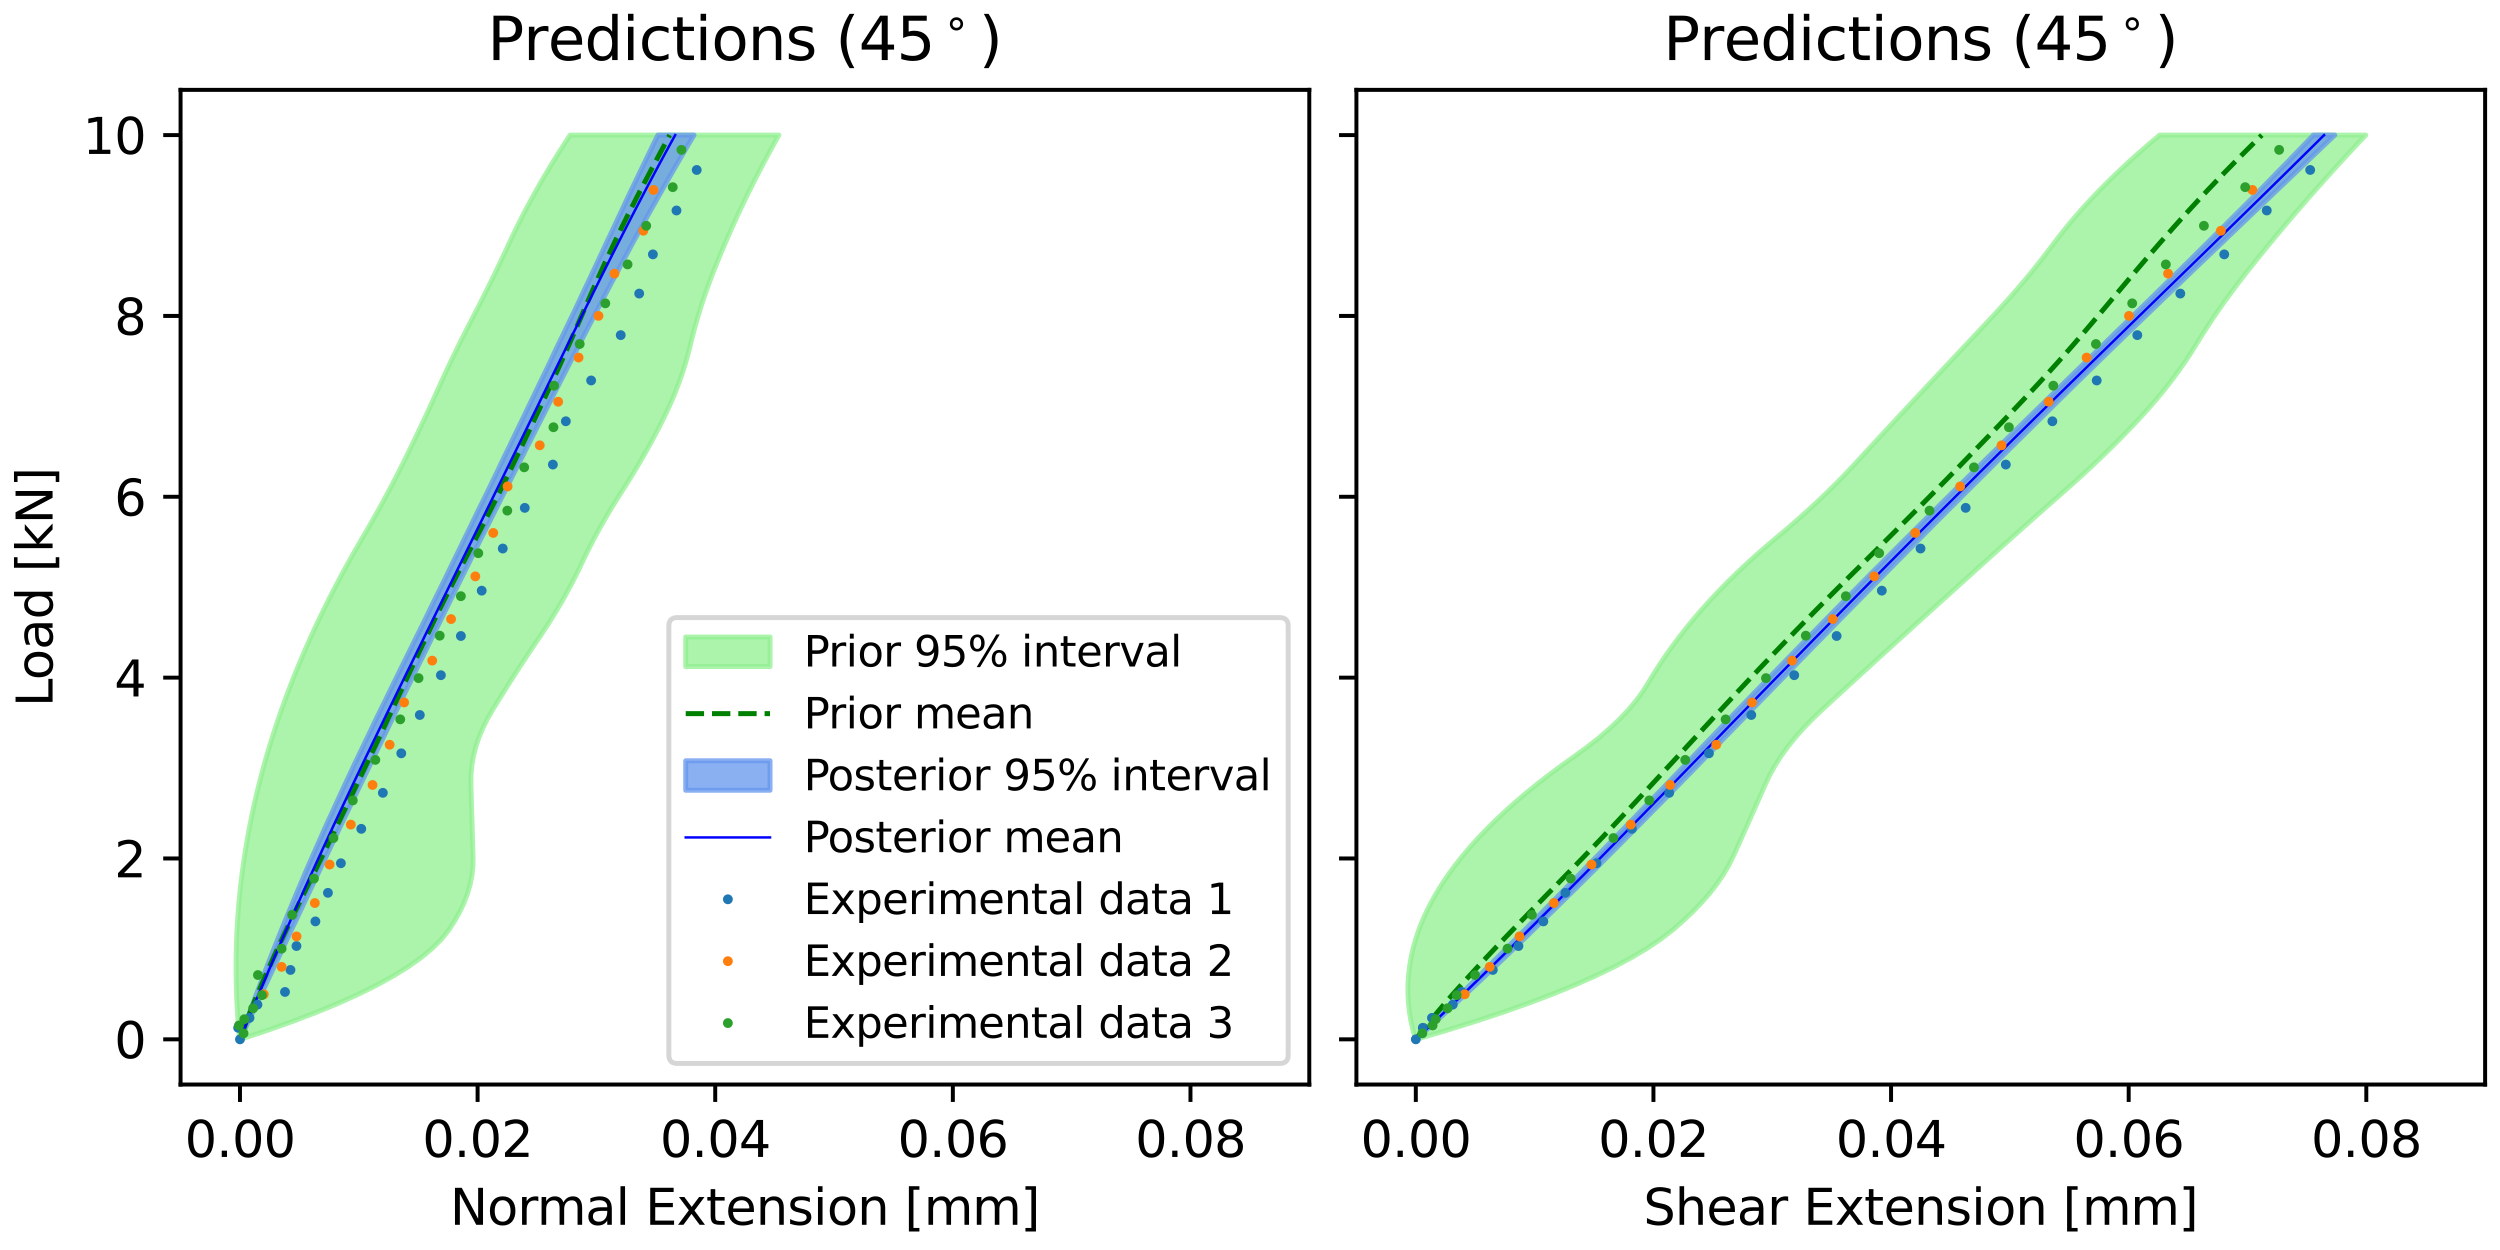 <?xml version="1.0" encoding="utf-8" standalone="no"?>
<!DOCTYPE svg PUBLIC "-//W3C//DTD SVG 1.1//EN"
  "http://www.w3.org/Graphics/SVG/1.1/DTD/svg11.dtd">
<svg xmlns:xlink="http://www.w3.org/1999/xlink" width="504pt" height="252pt" viewBox="0 0 504 252" xmlns="http://www.w3.org/2000/svg" version="1.1">
 <defs>
  <style type="text/css">*{stroke-linejoin: round; stroke-linecap: butt}</style>
 </defs>
 <g id="figure_1">
  <g id="patch_1">
   <path d="M 0 252 
L 504 252 
L 504 0 
L 0 0 
z
" style="fill: #ffffff"/>
  </g>
  <g id="axes_1">
   <g id="patch_2">
    <path d="M 36.403 218.644 
L 263.951 218.644 
L 263.951 18.118 
L 36.403 18.118 
z
" style="fill: #ffffff"/>
   </g>
   <g id="PolyCollection_1">
    <defs>
     <path id="mcca7149b1e" d="M 48.447 -42.471 
L 48.311 -42.471 
L 48.141 -44.313 
L 47.994 -46.154 
L 47.869 -47.995 
L 47.768 -49.837 
L 47.69 -51.678 
L 47.634 -53.519 
L 47.602 -55.361 
L 47.593 -57.202 
L 47.607 -59.044 
L 47.644 -60.885 
L 47.704 -62.726 
L 47.788 -64.568 
L 47.894 -66.409 
L 48.023 -68.25 
L 48.176 -70.092 
L 48.351 -71.933 
L 48.549 -73.775 
L 48.771 -75.616 
L 49.016 -77.457 
L 49.283 -79.299 
L 49.574 -81.14 
L 49.888 -82.981 
L 50.224 -84.823 
L 50.584 -86.664 
L 50.967 -88.506 
L 51.373 -90.347 
L 51.802 -92.188 
L 52.254 -94.03 
L 52.73 -95.871 
L 53.228 -97.712 
L 53.749 -99.554 
L 54.294 -101.395 
L 54.861 -103.236 
L 55.451 -105.078 
L 56.065 -106.919 
L 56.702 -108.761 
L 57.361 -110.602 
L 58.044 -112.443 
L 58.75 -114.285 
L 59.478 -116.126 
L 60.23 -117.967 
L 61.005 -119.809 
L 61.803 -121.65 
L 62.624 -123.492 
L 63.468 -125.333 
L 64.336 -127.174 
L 65.226 -129.016 
L 66.139 -130.857 
L 67.075 -132.698 
L 68.035 -134.54 
L 69.017 -136.381 
L 70.023 -138.222 
L 71.051 -140.064 
L 72.103 -141.905 
L 73.178 -143.747 
L 74.253 -145.588 
L 75.308 -147.429 
L 76.341 -149.271 
L 77.353 -151.112 
L 78.344 -152.953 
L 79.314 -154.795 
L 80.262 -156.636 
L 81.19 -158.478 
L 82.101 -160.319 
L 83 -162.16 
L 83.888 -164.002 
L 84.764 -165.843 
L 85.629 -167.684 
L 86.483 -169.526 
L 87.325 -171.367 
L 88.155 -173.209 
L 88.988 -175.05 
L 89.838 -176.891 
L 90.705 -178.733 
L 91.589 -180.574 
L 92.489 -182.415 
L 93.407 -184.257 
L 94.341 -186.098 
L 95.292 -187.939 
L 96.245 -189.781 
L 97.183 -191.622 
L 98.108 -193.464 
L 99.018 -195.305 
L 99.915 -197.146 
L 100.797 -198.988 
L 101.666 -200.829 
L 102.52 -202.67 
L 103.383 -204.512 
L 104.277 -206.353 
L 105.203 -208.195 
L 106.16 -210.036 
L 107.148 -211.877 
L 108.168 -213.719 
L 109.218 -215.56 
L 110.3 -217.401 
L 111.414 -219.243 
L 112.558 -221.084 
L 113.734 -222.925 
L 114.941 -224.767 
L 157.02 -224.767 
L 157.02 -224.767 
L 155.991 -222.925 
L 154.984 -221.084 
L 153.997 -219.243 
L 153.031 -217.401 
L 152.086 -215.56 
L 151.162 -213.719 
L 150.26 -211.877 
L 149.378 -210.036 
L 148.518 -208.195 
L 147.678 -206.353 
L 146.86 -204.512 
L 146.062 -202.67 
L 145.286 -200.829 
L 144.53 -198.988 
L 143.796 -197.146 
L 143.091 -195.305 
L 142.421 -193.464 
L 141.788 -191.622 
L 141.191 -189.781 
L 140.63 -187.939 
L 140.106 -186.098 
L 139.618 -184.257 
L 139.166 -182.415 
L 138.702 -180.574 
L 138.179 -178.733 
L 137.596 -176.891 
L 136.953 -175.05 
L 136.251 -173.209 
L 135.489 -171.367 
L 134.667 -169.526 
L 133.786 -167.684 
L 132.857 -165.843 
L 131.894 -164.002 
L 130.895 -162.16 
L 129.861 -160.319 
L 128.793 -158.478 
L 127.689 -156.636 
L 126.551 -154.795 
L 125.378 -152.953 
L 124.207 -151.112 
L 123.079 -149.271 
L 121.991 -147.429 
L 120.945 -145.588 
L 119.94 -143.747 
L 118.976 -141.905 
L 118.054 -140.064 
L 117.173 -138.222 
L 116.289 -136.381 
L 115.355 -134.54 
L 114.372 -132.698 
L 113.341 -130.857 
L 112.26 -129.016 
L 111.131 -127.174 
L 109.952 -125.333 
L 108.725 -123.492 
L 107.481 -121.65 
L 106.253 -119.809 
L 105.042 -117.967 
L 103.846 -116.126 
L 102.667 -114.285 
L 101.504 -112.443 
L 100.357 -110.602 
L 99.226 -108.761 
L 98.176 -106.919 
L 97.273 -105.078 
L 96.517 -103.236 
L 95.907 -101.395 
L 95.444 -99.554 
L 95.127 -97.712 
L 94.957 -95.871 
L 94.934 -94.03 
L 94.985 -92.188 
L 95.037 -90.347 
L 95.09 -88.506 
L 95.144 -86.664 
L 95.199 -84.823 
L 95.255 -82.981 
L 95.313 -81.14 
L 95.372 -79.299 
L 95.348 -77.457 
L 95.157 -75.616 
L 94.8 -73.775 
L 94.276 -71.933 
L 93.585 -70.092 
L 92.727 -68.25 
L 91.703 -66.409 
L 90.512 -64.568 
L 89.051 -62.726 
L 87.219 -60.885 
L 85.015 -59.044 
L 82.439 -57.202 
L 79.492 -55.361 
L 76.172 -53.519 
L 72.481 -51.678 
L 68.418 -49.837 
L 63.983 -47.995 
L 59.176 -46.154 
L 53.997 -44.313 
L 48.447 -42.471 
z
" style="stroke: #90ee90; stroke-opacity: 0.75"/>
    </defs>
    <g clip-path="url(#pd441cbdeb8)">
     <use xlink:href="#mcca7149b1e" x="0" y="252" style="fill: #90ee90; fill-opacity: 0.75; stroke: #90ee90; stroke-opacity: 0.75"/>
    </g>
   </g>
   <g id="PolyCollection_2">
    <defs>
     <path id="mf2b7e5626a" d="M 48.449 -42.471 
L 48.316 -42.471 
L 49.016 -44.313 
L 49.692 -46.154 
L 50.363 -47.995 
L 51.048 -49.837 
L 51.733 -51.678 
L 52.433 -53.519 
L 53.136 -55.361 
L 53.845 -57.202 
L 54.56 -59.044 
L 55.288 -60.885 
L 56.019 -62.726 
L 56.759 -64.568 
L 57.51 -66.409 
L 58.271 -68.25 
L 59.033 -70.092 
L 59.803 -71.933 
L 60.589 -73.775 
L 61.371 -75.616 
L 62.159 -77.457 
L 62.972 -79.299 
L 63.775 -81.14 
L 64.598 -82.981 
L 65.405 -84.823 
L 66.246 -86.664 
L 67.088 -88.506 
L 67.937 -90.347 
L 68.773 -92.188 
L 69.629 -94.03 
L 70.497 -95.871 
L 71.356 -97.712 
L 72.243 -99.554 
L 73.128 -101.395 
L 74.003 -103.236 
L 74.887 -105.078 
L 75.765 -106.919 
L 76.667 -108.761 
L 77.578 -110.602 
L 78.479 -112.443 
L 79.373 -114.285 
L 80.279 -116.126 
L 81.183 -117.967 
L 82.089 -119.809 
L 83.001 -121.65 
L 83.9 -123.492 
L 84.822 -125.333 
L 85.73 -127.174 
L 86.616 -129.016 
L 87.518 -130.857 
L 88.43 -132.698 
L 89.333 -134.54 
L 90.233 -136.381 
L 91.124 -138.222 
L 92.026 -140.064 
L 92.916 -141.905 
L 93.817 -143.747 
L 94.717 -145.588 
L 95.613 -147.429 
L 96.5 -149.271 
L 97.417 -151.112 
L 98.323 -152.953 
L 99.21 -154.795 
L 100.11 -156.636 
L 100.976 -158.478 
L 101.869 -160.319 
L 102.767 -162.16 
L 103.646 -164.002 
L 104.536 -165.843 
L 105.43 -167.684 
L 106.311 -169.526 
L 107.197 -171.367 
L 108.081 -173.209 
L 108.968 -175.05 
L 109.868 -176.891 
L 110.748 -178.733 
L 111.61 -180.574 
L 112.484 -182.415 
L 113.383 -184.257 
L 114.272 -186.098 
L 115.152 -187.939 
L 116.042 -189.781 
L 116.904 -191.622 
L 117.763 -193.464 
L 118.644 -195.305 
L 119.505 -197.146 
L 120.377 -198.988 
L 121.241 -200.829 
L 122.082 -202.67 
L 122.966 -204.512 
L 123.833 -206.353 
L 124.69 -208.195 
L 125.562 -210.036 
L 126.418 -211.877 
L 127.283 -213.719 
L 128.184 -215.56 
L 129.064 -217.401 
L 129.958 -219.243 
L 130.839 -221.084 
L 131.721 -222.925 
L 132.638 -224.767 
L 139.915 -224.767 
L 139.915 -224.767 
L 138.813 -222.925 
L 137.73 -221.084 
L 136.665 -219.243 
L 135.592 -217.401 
L 134.545 -215.56 
L 133.505 -213.719 
L 132.466 -211.877 
L 131.424 -210.036 
L 130.389 -208.195 
L 129.399 -206.353 
L 128.37 -204.512 
L 127.368 -202.67 
L 126.39 -200.829 
L 125.395 -198.988 
L 124.444 -197.146 
L 123.44 -195.305 
L 122.461 -193.464 
L 121.511 -191.622 
L 120.521 -189.781 
L 119.581 -187.939 
L 118.629 -186.098 
L 117.677 -184.257 
L 116.73 -182.415 
L 115.778 -180.574 
L 114.827 -178.733 
L 113.889 -176.891 
L 112.96 -175.05 
L 112.001 -173.209 
L 111.064 -171.367 
L 110.142 -169.526 
L 109.211 -167.684 
L 108.263 -165.843 
L 107.345 -164.002 
L 106.398 -162.16 
L 105.486 -160.319 
L 104.55 -158.478 
L 103.615 -156.636 
L 102.7 -154.795 
L 101.77 -152.953 
L 100.846 -151.112 
L 99.918 -149.271 
L 98.994 -147.429 
L 98.073 -145.588 
L 97.139 -143.747 
L 96.218 -141.905 
L 95.293 -140.064 
L 94.402 -138.222 
L 93.488 -136.381 
L 92.564 -134.54 
L 91.657 -132.698 
L 90.742 -130.857 
L 89.837 -129.016 
L 88.933 -127.174 
L 88.03 -125.333 
L 87.11 -123.492 
L 86.214 -121.65 
L 85.308 -119.809 
L 84.391 -117.967 
L 83.507 -116.126 
L 82.604 -114.285 
L 81.694 -112.443 
L 80.801 -110.602 
L 79.911 -108.761 
L 79.014 -106.919 
L 78.129 -105.078 
L 77.247 -103.236 
L 76.346 -101.395 
L 75.455 -99.554 
L 74.557 -97.712 
L 73.667 -95.871 
L 72.774 -94.03 
L 71.884 -92.188 
L 70.998 -90.347 
L 70.115 -88.506 
L 69.221 -86.664 
L 68.342 -84.823 
L 67.468 -82.981 
L 66.604 -81.14 
L 65.729 -79.299 
L 64.856 -77.457 
L 63.985 -75.616 
L 63.122 -73.775 
L 62.237 -71.933 
L 61.374 -70.092 
L 60.511 -68.25 
L 59.642 -66.409 
L 58.759 -64.568 
L 57.902 -62.726 
L 57.04 -60.885 
L 56.189 -59.044 
L 55.317 -57.202 
L 54.45 -55.361 
L 53.581 -53.519 
L 52.723 -51.678 
L 51.857 -49.837 
L 50.992 -47.995 
L 50.131 -46.154 
L 49.272 -44.313 
L 48.449 -42.471 
z
" style="stroke: #6495ed; stroke-opacity: 0.75"/>
    </defs>
    <g clip-path="url(#pd441cbdeb8)">
     <use xlink:href="#mf2b7e5626a" x="0" y="252" style="fill: #6495ed; fill-opacity: 0.75; stroke: #6495ed; stroke-opacity: 0.75"/>
    </g>
   </g>
   <g id="matplotlib.axis_1">
    <g id="xtick_1">
     <g id="line2d_1">
      <defs>
       <path id="m78c13b5fc7" d="M 0 0 
L 0 3.5 
" style="stroke: #000000; stroke-width: 0.8"/>
      </defs>
      <g>
       <use xlink:href="#m78c13b5fc7" x="48.38" y="218.644" style="stroke: #000000; stroke-width: 0.8"/>
      </g>
     </g>
     <g id="text_1">
      <!-- 0.00 -->
      <g transform="translate(37.247 233.242) scale(0.1 -0.1)">
       <defs>
        <path id="DejaVuSans-30" d="M 2034 4250 
Q 1547 4250 1301 3770 
Q 1056 3291 1056 2328 
Q 1056 1369 1301 889 
Q 1547 409 2034 409 
Q 2525 409 2770 889 
Q 3016 1369 3016 2328 
Q 3016 3291 2770 3770 
Q 2525 4250 2034 4250 
z
M 2034 4750 
Q 2819 4750 3233 4129 
Q 3647 3509 3647 2328 
Q 3647 1150 3233 529 
Q 2819 -91 2034 -91 
Q 1250 -91 836 529 
Q 422 1150 422 2328 
Q 422 3509 836 4129 
Q 1250 4750 2034 4750 
z
" transform="scale(0.016)"/>
        <path id="DejaVuSans-2e" d="M 684 794 
L 1344 794 
L 1344 0 
L 684 0 
L 684 794 
z
" transform="scale(0.016)"/>
       </defs>
       <use xlink:href="#DejaVuSans-30"/>
       <use xlink:href="#DejaVuSans-2e" x="63.623"/>
       <use xlink:href="#DejaVuSans-30" x="95.41"/>
       <use xlink:href="#DejaVuSans-30" x="159.033"/>
      </g>
     </g>
    </g>
    <g id="xtick_2">
     <g id="line2d_2">
      <g>
       <use xlink:href="#m78c13b5fc7" x="96.284" y="218.644" style="stroke: #000000; stroke-width: 0.8"/>
      </g>
     </g>
     <g id="text_2">
      <!-- 0.02 -->
      <g transform="translate(85.152 233.242) scale(0.1 -0.1)">
       <defs>
        <path id="DejaVuSans-32" d="M 1228 531 
L 3431 531 
L 3431 0 
L 469 0 
L 469 531 
Q 828 903 1448 1529 
Q 2069 2156 2228 2338 
Q 2531 2678 2651 2914 
Q 2772 3150 2772 3378 
Q 2772 3750 2511 3984 
Q 2250 4219 1831 4219 
Q 1534 4219 1204 4116 
Q 875 4013 500 3803 
L 500 4441 
Q 881 4594 1212 4672 
Q 1544 4750 1819 4750 
Q 2544 4750 2975 4387 
Q 3406 4025 3406 3419 
Q 3406 3131 3298 2873 
Q 3191 2616 2906 2266 
Q 2828 2175 2409 1742 
Q 1991 1309 1228 531 
z
" transform="scale(0.016)"/>
       </defs>
       <use xlink:href="#DejaVuSans-30"/>
       <use xlink:href="#DejaVuSans-2e" x="63.623"/>
       <use xlink:href="#DejaVuSans-30" x="95.41"/>
       <use xlink:href="#DejaVuSans-32" x="159.033"/>
      </g>
     </g>
    </g>
    <g id="xtick_3">
     <g id="line2d_3">
      <g>
       <use xlink:href="#m78c13b5fc7" x="144.189" y="218.644" style="stroke: #000000; stroke-width: 0.8"/>
      </g>
     </g>
     <g id="text_3">
      <!-- 0.04 -->
      <g transform="translate(133.056 233.242) scale(0.1 -0.1)">
       <defs>
        <path id="DejaVuSans-34" d="M 2419 4116 
L 825 1625 
L 2419 1625 
L 2419 4116 
z
M 2253 4666 
L 3047 4666 
L 3047 1625 
L 3713 1625 
L 3713 1100 
L 3047 1100 
L 3047 0 
L 2419 0 
L 2419 1100 
L 313 1100 
L 313 1709 
L 2253 4666 
z
" transform="scale(0.016)"/>
       </defs>
       <use xlink:href="#DejaVuSans-30"/>
       <use xlink:href="#DejaVuSans-2e" x="63.623"/>
       <use xlink:href="#DejaVuSans-30" x="95.41"/>
       <use xlink:href="#DejaVuSans-34" x="159.033"/>
      </g>
     </g>
    </g>
    <g id="xtick_4">
     <g id="line2d_4">
      <g>
       <use xlink:href="#m78c13b5fc7" x="192.094" y="218.644" style="stroke: #000000; stroke-width: 0.8"/>
      </g>
     </g>
     <g id="text_4">
      <!-- 0.06 -->
      <g transform="translate(180.961 233.242) scale(0.1 -0.1)">
       <defs>
        <path id="DejaVuSans-36" d="M 2113 2584 
Q 1688 2584 1439 2293 
Q 1191 2003 1191 1497 
Q 1191 994 1439 701 
Q 1688 409 2113 409 
Q 2538 409 2786 701 
Q 3034 994 3034 1497 
Q 3034 2003 2786 2293 
Q 2538 2584 2113 2584 
z
M 3366 4563 
L 3366 3988 
Q 3128 4100 2886 4159 
Q 2644 4219 2406 4219 
Q 1781 4219 1451 3797 
Q 1122 3375 1075 2522 
Q 1259 2794 1537 2939 
Q 1816 3084 2150 3084 
Q 2853 3084 3261 2657 
Q 3669 2231 3669 1497 
Q 3669 778 3244 343 
Q 2819 -91 2113 -91 
Q 1303 -91 875 529 
Q 447 1150 447 2328 
Q 447 3434 972 4092 
Q 1497 4750 2381 4750 
Q 2619 4750 2861 4703 
Q 3103 4656 3366 4563 
z
" transform="scale(0.016)"/>
       </defs>
       <use xlink:href="#DejaVuSans-30"/>
       <use xlink:href="#DejaVuSans-2e" x="63.623"/>
       <use xlink:href="#DejaVuSans-30" x="95.41"/>
       <use xlink:href="#DejaVuSans-36" x="159.033"/>
      </g>
     </g>
    </g>
    <g id="xtick_5">
     <g id="line2d_5">
      <g>
       <use xlink:href="#m78c13b5fc7" x="239.999" y="218.644" style="stroke: #000000; stroke-width: 0.8"/>
      </g>
     </g>
     <g id="text_5">
      <!-- 0.08 -->
      <g transform="translate(228.866 233.242) scale(0.1 -0.1)">
       <defs>
        <path id="DejaVuSans-38" d="M 2034 2216 
Q 1584 2216 1326 1975 
Q 1069 1734 1069 1313 
Q 1069 891 1326 650 
Q 1584 409 2034 409 
Q 2484 409 2743 651 
Q 3003 894 3003 1313 
Q 3003 1734 2745 1975 
Q 2488 2216 2034 2216 
z
M 1403 2484 
Q 997 2584 770 2862 
Q 544 3141 544 3541 
Q 544 4100 942 4425 
Q 1341 4750 2034 4750 
Q 2731 4750 3128 4425 
Q 3525 4100 3525 3541 
Q 3525 3141 3298 2862 
Q 3072 2584 2669 2484 
Q 3125 2378 3379 2068 
Q 3634 1759 3634 1313 
Q 3634 634 3220 271 
Q 2806 -91 2034 -91 
Q 1263 -91 848 271 
Q 434 634 434 1313 
Q 434 1759 690 2068 
Q 947 2378 1403 2484 
z
M 1172 3481 
Q 1172 3119 1398 2916 
Q 1625 2713 2034 2713 
Q 2441 2713 2670 2916 
Q 2900 3119 2900 3481 
Q 2900 3844 2670 4047 
Q 2441 4250 2034 4250 
Q 1625 4250 1398 4047 
Q 1172 3844 1172 3481 
z
" transform="scale(0.016)"/>
       </defs>
       <use xlink:href="#DejaVuSans-30"/>
       <use xlink:href="#DejaVuSans-2e" x="63.623"/>
       <use xlink:href="#DejaVuSans-30" x="95.41"/>
       <use xlink:href="#DejaVuSans-38" x="159.033"/>
      </g>
     </g>
    </g>
    <g id="text_6">
     <!-- Normal Extension [mm] -->
     <g transform="translate(90.72 246.92) scale(0.1 -0.1)">
      <defs>
       <path id="DejaVuSans-4e" d="M 628 4666 
L 1478 4666 
L 3547 763 
L 3547 4666 
L 4159 4666 
L 4159 0 
L 3309 0 
L 1241 3903 
L 1241 0 
L 628 0 
L 628 4666 
z
" transform="scale(0.016)"/>
       <path id="DejaVuSans-6f" d="M 1959 3097 
Q 1497 3097 1228 2736 
Q 959 2375 959 1747 
Q 959 1119 1226 758 
Q 1494 397 1959 397 
Q 2419 397 2687 759 
Q 2956 1122 2956 1747 
Q 2956 2369 2687 2733 
Q 2419 3097 1959 3097 
z
M 1959 3584 
Q 2709 3584 3137 3096 
Q 3566 2609 3566 1747 
Q 3566 888 3137 398 
Q 2709 -91 1959 -91 
Q 1206 -91 779 398 
Q 353 888 353 1747 
Q 353 2609 779 3096 
Q 1206 3584 1959 3584 
z
" transform="scale(0.016)"/>
       <path id="DejaVuSans-72" d="M 2631 2963 
Q 2534 3019 2420 3045 
Q 2306 3072 2169 3072 
Q 1681 3072 1420 2755 
Q 1159 2438 1159 1844 
L 1159 0 
L 581 0 
L 581 3500 
L 1159 3500 
L 1159 2956 
Q 1341 3275 1631 3429 
Q 1922 3584 2338 3584 
Q 2397 3584 2469 3576 
Q 2541 3569 2628 3553 
L 2631 2963 
z
" transform="scale(0.016)"/>
       <path id="DejaVuSans-6d" d="M 3328 2828 
Q 3544 3216 3844 3400 
Q 4144 3584 4550 3584 
Q 5097 3584 5394 3201 
Q 5691 2819 5691 2113 
L 5691 0 
L 5113 0 
L 5113 2094 
Q 5113 2597 4934 2840 
Q 4756 3084 4391 3084 
Q 3944 3084 3684 2787 
Q 3425 2491 3425 1978 
L 3425 0 
L 2847 0 
L 2847 2094 
Q 2847 2600 2669 2842 
Q 2491 3084 2119 3084 
Q 1678 3084 1418 2786 
Q 1159 2488 1159 1978 
L 1159 0 
L 581 0 
L 581 3500 
L 1159 3500 
L 1159 2956 
Q 1356 3278 1631 3431 
Q 1906 3584 2284 3584 
Q 2666 3584 2933 3390 
Q 3200 3197 3328 2828 
z
" transform="scale(0.016)"/>
       <path id="DejaVuSans-61" d="M 2194 1759 
Q 1497 1759 1228 1600 
Q 959 1441 959 1056 
Q 959 750 1161 570 
Q 1363 391 1709 391 
Q 2188 391 2477 730 
Q 2766 1069 2766 1631 
L 2766 1759 
L 2194 1759 
z
M 3341 1997 
L 3341 0 
L 2766 0 
L 2766 531 
Q 2569 213 2275 61 
Q 1981 -91 1556 -91 
Q 1019 -91 701 211 
Q 384 513 384 1019 
Q 384 1609 779 1909 
Q 1175 2209 1959 2209 
L 2766 2209 
L 2766 2266 
Q 2766 2663 2505 2880 
Q 2244 3097 1772 3097 
Q 1472 3097 1187 3025 
Q 903 2953 641 2809 
L 641 3341 
Q 956 3463 1253 3523 
Q 1550 3584 1831 3584 
Q 2591 3584 2966 3190 
Q 3341 2797 3341 1997 
z
" transform="scale(0.016)"/>
       <path id="DejaVuSans-6c" d="M 603 4863 
L 1178 4863 
L 1178 0 
L 603 0 
L 603 4863 
z
" transform="scale(0.016)"/>
       <path id="DejaVuSans-20" transform="scale(0.016)"/>
       <path id="DejaVuSans-45" d="M 628 4666 
L 3578 4666 
L 3578 4134 
L 1259 4134 
L 1259 2753 
L 3481 2753 
L 3481 2222 
L 1259 2222 
L 1259 531 
L 3634 531 
L 3634 0 
L 628 0 
L 628 4666 
z
" transform="scale(0.016)"/>
       <path id="DejaVuSans-78" d="M 3513 3500 
L 2247 1797 
L 3578 0 
L 2900 0 
L 1881 1375 
L 863 0 
L 184 0 
L 1544 1831 
L 300 3500 
L 978 3500 
L 1906 2253 
L 2834 3500 
L 3513 3500 
z
" transform="scale(0.016)"/>
       <path id="DejaVuSans-74" d="M 1172 4494 
L 1172 3500 
L 2356 3500 
L 2356 3053 
L 1172 3053 
L 1172 1153 
Q 1172 725 1289 603 
Q 1406 481 1766 481 
L 2356 481 
L 2356 0 
L 1766 0 
Q 1100 0 847 248 
Q 594 497 594 1153 
L 594 3053 
L 172 3053 
L 172 3500 
L 594 3500 
L 594 4494 
L 1172 4494 
z
" transform="scale(0.016)"/>
       <path id="DejaVuSans-65" d="M 3597 1894 
L 3597 1613 
L 953 1613 
Q 991 1019 1311 708 
Q 1631 397 2203 397 
Q 2534 397 2845 478 
Q 3156 559 3463 722 
L 3463 178 
Q 3153 47 2828 -22 
Q 2503 -91 2169 -91 
Q 1331 -91 842 396 
Q 353 884 353 1716 
Q 353 2575 817 3079 
Q 1281 3584 2069 3584 
Q 2775 3584 3186 3129 
Q 3597 2675 3597 1894 
z
M 3022 2063 
Q 3016 2534 2758 2815 
Q 2500 3097 2075 3097 
Q 1594 3097 1305 2825 
Q 1016 2553 972 2059 
L 3022 2063 
z
" transform="scale(0.016)"/>
       <path id="DejaVuSans-6e" d="M 3513 2113 
L 3513 0 
L 2938 0 
L 2938 2094 
Q 2938 2591 2744 2837 
Q 2550 3084 2163 3084 
Q 1697 3084 1428 2787 
Q 1159 2491 1159 1978 
L 1159 0 
L 581 0 
L 581 3500 
L 1159 3500 
L 1159 2956 
Q 1366 3272 1645 3428 
Q 1925 3584 2291 3584 
Q 2894 3584 3203 3211 
Q 3513 2838 3513 2113 
z
" transform="scale(0.016)"/>
       <path id="DejaVuSans-73" d="M 2834 3397 
L 2834 2853 
Q 2591 2978 2328 3040 
Q 2066 3103 1784 3103 
Q 1356 3103 1142 2972 
Q 928 2841 928 2578 
Q 928 2378 1081 2264 
Q 1234 2150 1697 2047 
L 1894 2003 
Q 2506 1872 2764 1633 
Q 3022 1394 3022 966 
Q 3022 478 2636 193 
Q 2250 -91 1575 -91 
Q 1294 -91 989 -36 
Q 684 19 347 128 
L 347 722 
Q 666 556 975 473 
Q 1284 391 1588 391 
Q 1994 391 2212 530 
Q 2431 669 2431 922 
Q 2431 1156 2273 1281 
Q 2116 1406 1581 1522 
L 1381 1569 
Q 847 1681 609 1914 
Q 372 2147 372 2553 
Q 372 3047 722 3315 
Q 1072 3584 1716 3584 
Q 2034 3584 2315 3537 
Q 2597 3491 2834 3397 
z
" transform="scale(0.016)"/>
       <path id="DejaVuSans-69" d="M 603 3500 
L 1178 3500 
L 1178 0 
L 603 0 
L 603 3500 
z
M 603 4863 
L 1178 4863 
L 1178 4134 
L 603 4134 
L 603 4863 
z
" transform="scale(0.016)"/>
       <path id="DejaVuSans-5b" d="M 550 4863 
L 1875 4863 
L 1875 4416 
L 1125 4416 
L 1125 -397 
L 1875 -397 
L 1875 -844 
L 550 -844 
L 550 4863 
z
" transform="scale(0.016)"/>
       <path id="DejaVuSans-5d" d="M 1947 4863 
L 1947 -844 
L 622 -844 
L 622 -397 
L 1369 -397 
L 1369 4416 
L 622 4416 
L 622 4863 
L 1947 4863 
z
" transform="scale(0.016)"/>
      </defs>
      <use xlink:href="#DejaVuSans-4e"/>
      <use xlink:href="#DejaVuSans-6f" x="74.805"/>
      <use xlink:href="#DejaVuSans-72" x="135.986"/>
      <use xlink:href="#DejaVuSans-6d" x="175.35"/>
      <use xlink:href="#DejaVuSans-61" x="272.762"/>
      <use xlink:href="#DejaVuSans-6c" x="334.041"/>
      <use xlink:href="#DejaVuSans-20" x="361.824"/>
      <use xlink:href="#DejaVuSans-45" x="393.611"/>
      <use xlink:href="#DejaVuSans-78" x="456.795"/>
      <use xlink:href="#DejaVuSans-74" x="515.975"/>
      <use xlink:href="#DejaVuSans-65" x="555.184"/>
      <use xlink:href="#DejaVuSans-6e" x="616.707"/>
      <use xlink:href="#DejaVuSans-73" x="680.086"/>
      <use xlink:href="#DejaVuSans-69" x="732.186"/>
      <use xlink:href="#DejaVuSans-6f" x="759.969"/>
      <use xlink:href="#DejaVuSans-6e" x="821.15"/>
      <use xlink:href="#DejaVuSans-20" x="884.529"/>
      <use xlink:href="#DejaVuSans-5b" x="916.316"/>
      <use xlink:href="#DejaVuSans-6d" x="955.33"/>
      <use xlink:href="#DejaVuSans-6d" x="1052.742"/>
      <use xlink:href="#DejaVuSans-5d" x="1150.154"/>
     </g>
    </g>
   </g>
   <g id="matplotlib.axis_2">
    <g id="ytick_1">
     <g id="line2d_6">
      <defs>
       <path id="m501e6850a7" d="M 0 0 
L -3.5 0 
" style="stroke: #000000; stroke-width: 0.8"/>
      </defs>
      <g>
       <use xlink:href="#m501e6850a7" x="36.403" y="209.529" style="stroke: #000000; stroke-width: 0.8"/>
      </g>
     </g>
     <g id="text_7">
      <!-- 0 -->
      <g transform="translate(23.041 213.328) scale(0.1 -0.1)">
       <use xlink:href="#DejaVuSans-30"/>
      </g>
     </g>
    </g>
    <g id="ytick_2">
     <g id="line2d_7">
      <g>
       <use xlink:href="#m501e6850a7" x="36.403" y="173.07" style="stroke: #000000; stroke-width: 0.8"/>
      </g>
     </g>
     <g id="text_8">
      <!-- 2 -->
      <g transform="translate(23.041 176.869) scale(0.1 -0.1)">
       <use xlink:href="#DejaVuSans-32"/>
      </g>
     </g>
    </g>
    <g id="ytick_3">
     <g id="line2d_8">
      <g>
       <use xlink:href="#m501e6850a7" x="36.403" y="136.61" style="stroke: #000000; stroke-width: 0.8"/>
      </g>
     </g>
     <g id="text_9">
      <!-- 4 -->
      <g transform="translate(23.041 140.41) scale(0.1 -0.1)">
       <use xlink:href="#DejaVuSans-34"/>
      </g>
     </g>
    </g>
    <g id="ytick_4">
     <g id="line2d_9">
      <g>
       <use xlink:href="#m501e6850a7" x="36.403" y="100.151" style="stroke: #000000; stroke-width: 0.8"/>
      </g>
     </g>
     <g id="text_10">
      <!-- 6 -->
      <g transform="translate(23.041 103.951) scale(0.1 -0.1)">
       <use xlink:href="#DejaVuSans-36"/>
      </g>
     </g>
    </g>
    <g id="ytick_5">
     <g id="line2d_10">
      <g>
       <use xlink:href="#m501e6850a7" x="36.403" y="63.692" style="stroke: #000000; stroke-width: 0.8"/>
      </g>
     </g>
     <g id="text_11">
      <!-- 8 -->
      <g transform="translate(23.041 67.491) scale(0.1 -0.1)">
       <use xlink:href="#DejaVuSans-38"/>
      </g>
     </g>
    </g>
    <g id="ytick_6">
     <g id="line2d_11">
      <g>
       <use xlink:href="#m501e6850a7" x="36.403" y="27.233" style="stroke: #000000; stroke-width: 0.8"/>
      </g>
     </g>
     <g id="text_12">
      <!-- 10 -->
      <g transform="translate(16.678 31.032) scale(0.1 -0.1)">
       <defs>
        <path id="DejaVuSans-31" d="M 794 531 
L 1825 531 
L 1825 4091 
L 703 3866 
L 703 4441 
L 1819 4666 
L 2450 4666 
L 2450 531 
L 3481 531 
L 3481 0 
L 794 0 
L 794 531 
z
" transform="scale(0.016)"/>
       </defs>
       <use xlink:href="#DejaVuSans-31"/>
       <use xlink:href="#DejaVuSans-30" x="63.623"/>
      </g>
     </g>
    </g>
    <g id="text_13">
     <!-- Load [kN] -->
     <g transform="translate(10.599 142.504) rotate(-90) scale(0.1 -0.1)">
      <defs>
       <path id="DejaVuSans-4c" d="M 628 4666 
L 1259 4666 
L 1259 531 
L 3531 531 
L 3531 0 
L 628 0 
L 628 4666 
z
" transform="scale(0.016)"/>
       <path id="DejaVuSans-64" d="M 2906 2969 
L 2906 4863 
L 3481 4863 
L 3481 0 
L 2906 0 
L 2906 525 
Q 2725 213 2448 61 
Q 2172 -91 1784 -91 
Q 1150 -91 751 415 
Q 353 922 353 1747 
Q 353 2572 751 3078 
Q 1150 3584 1784 3584 
Q 2172 3584 2448 3432 
Q 2725 3281 2906 2969 
z
M 947 1747 
Q 947 1113 1208 752 
Q 1469 391 1925 391 
Q 2381 391 2643 752 
Q 2906 1113 2906 1747 
Q 2906 2381 2643 2742 
Q 2381 3103 1925 3103 
Q 1469 3103 1208 2742 
Q 947 2381 947 1747 
z
" transform="scale(0.016)"/>
       <path id="DejaVuSans-6b" d="M 581 4863 
L 1159 4863 
L 1159 1991 
L 2875 3500 
L 3609 3500 
L 1753 1863 
L 3688 0 
L 2938 0 
L 1159 1709 
L 1159 0 
L 581 0 
L 581 4863 
z
" transform="scale(0.016)"/>
      </defs>
      <use xlink:href="#DejaVuSans-4c"/>
      <use xlink:href="#DejaVuSans-6f" x="53.963"/>
      <use xlink:href="#DejaVuSans-61" x="115.145"/>
      <use xlink:href="#DejaVuSans-64" x="176.424"/>
      <use xlink:href="#DejaVuSans-20" x="239.9"/>
      <use xlink:href="#DejaVuSans-5b" x="271.688"/>
      <use xlink:href="#DejaVuSans-6b" x="310.701"/>
      <use xlink:href="#DejaVuSans-4e" x="368.611"/>
      <use xlink:href="#DejaVuSans-5d" x="443.416"/>
     </g>
    </g>
   </g>
   <g id="line2d_12">
    <path d="M 48.385 209.529 
L 49.037 207.687 
L 49.721 205.846 
L 50.436 204.005 
L 51.18 202.163 
L 51.948 200.322 
L 52.737 198.481 
L 53.542 196.639 
L 54.358 194.798 
L 55.187 192.956 
L 56.026 191.115 
L 56.876 189.274 
L 57.738 187.432 
L 58.61 185.591 
L 59.493 183.75 
L 60.386 181.908 
L 61.285 180.067 
L 62.19 178.225 
L 63.097 176.384 
L 64.005 174.543 
L 64.909 172.701 
L 65.812 170.86 
L 66.708 169.019 
L 67.602 167.177 
L 68.489 165.336 
L 69.374 163.494 
L 70.258 161.653 
L 71.139 159.812 
L 72.021 157.97 
L 72.903 156.129 
L 73.783 154.288 
L 74.661 152.446 
L 75.536 150.605 
L 76.405 148.764 
L 77.27 146.922 
L 78.13 145.081 
L 78.988 143.239 
L 79.846 141.398 
L 80.704 139.557 
L 81.564 137.715 
L 82.427 135.874 
L 83.29 134.033 
L 84.158 132.191 
L 85.026 130.35 
L 85.9 128.508 
L 86.779 126.667 
L 87.667 124.826 
L 88.566 122.984 
L 89.476 121.143 
L 90.4 119.302 
L 91.334 117.46 
L 92.278 115.619 
L 93.228 113.778 
L 94.181 111.936 
L 95.134 110.095 
L 96.085 108.253 
L 97.034 106.412 
L 97.978 104.571 
L 98.916 102.729 
L 99.848 100.888 
L 100.771 99.047 
L 101.683 97.205 
L 102.586 95.364 
L 103.479 93.522 
L 104.364 91.681 
L 105.243 89.84 
L 106.12 87.998 
L 106.995 86.157 
L 107.868 84.316 
L 108.741 82.474 
L 109.61 80.633 
L 110.474 78.791 
L 111.33 76.95 
L 112.178 75.109 
L 113.015 73.267 
L 113.842 71.426 
L 114.66 69.585 
L 115.471 67.743 
L 116.276 65.902 
L 117.077 64.061 
L 117.875 62.219 
L 118.675 60.378 
L 119.48 58.536 
L 120.293 56.695 
L 121.117 54.854 
L 121.954 53.012 
L 122.805 51.171 
L 123.67 49.33 
L 124.547 47.488 
L 125.44 45.647 
L 126.347 43.805 
L 127.27 41.964 
L 128.207 40.123 
L 129.156 38.281 
L 130.12 36.44 
L 131.092 34.599 
L 132.07 32.757 
L 133.051 30.916 
L 134.031 29.075 
L 135.001 27.233 
" clip-path="url(#pd441cbdeb8)" style="fill: none; stroke-dasharray: 3.7,1.6; stroke-dashoffset: 0; stroke: #008000"/>
   </g>
   <g id="line2d_13">
    <path d="M 48.384 209.529 
L 49.137 207.687 
L 49.895 205.846 
L 50.657 204.005 
L 51.425 202.163 
L 52.197 200.322 
L 52.974 198.481 
L 53.756 196.639 
L 54.542 194.798 
L 55.335 192.956 
L 56.13 191.115 
L 56.932 189.274 
L 57.736 187.432 
L 58.548 185.591 
L 59.363 183.75 
L 60.183 181.908 
L 61.007 180.067 
L 61.836 178.225 
L 62.67 176.384 
L 63.508 174.543 
L 64.35 172.701 
L 65.195 170.86 
L 66.046 169.019 
L 66.9 167.177 
L 67.758 165.336 
L 68.62 163.494 
L 69.485 161.653 
L 70.354 159.812 
L 71.226 157.97 
L 72.101 156.129 
L 72.978 154.288 
L 73.86 152.446 
L 74.744 150.605 
L 75.631 148.764 
L 76.518 146.922 
L 77.409 145.081 
L 78.302 143.239 
L 79.198 141.398 
L 80.094 139.557 
L 80.992 137.715 
L 81.892 135.874 
L 82.793 134.033 
L 83.694 132.191 
L 84.598 130.35 
L 85.501 128.508 
L 86.406 126.667 
L 87.311 124.826 
L 88.218 122.984 
L 89.123 121.143 
L 90.029 119.302 
L 90.936 117.46 
L 91.841 115.619 
L 92.747 113.778 
L 93.653 111.936 
L 94.558 110.095 
L 95.464 108.253 
L 96.369 106.412 
L 97.273 104.571 
L 98.177 102.729 
L 99.08 100.888 
L 99.982 99.047 
L 100.884 97.205 
L 101.785 95.364 
L 102.687 93.522 
L 103.588 91.681 
L 104.488 89.84 
L 105.388 87.998 
L 106.287 86.157 
L 107.186 84.316 
L 108.086 82.474 
L 108.984 80.633 
L 109.884 78.791 
L 110.783 76.95 
L 111.683 75.109 
L 112.584 73.267 
L 113.486 71.426 
L 114.388 69.585 
L 115.293 67.743 
L 116.197 65.902 
L 117.104 64.061 
L 118.013 62.219 
L 118.925 60.378 
L 119.839 58.536 
L 120.757 56.695 
L 121.676 54.854 
L 122.6 53.012 
L 123.528 51.171 
L 124.459 49.33 
L 125.396 47.488 
L 126.337 45.647 
L 127.284 43.805 
L 128.237 41.964 
L 129.196 40.123 
L 130.161 38.281 
L 131.134 36.44 
L 132.114 34.599 
L 133.101 32.757 
L 134.098 30.916 
L 135.103 29.075 
L 136.117 27.233 
" clip-path="url(#pd441cbdeb8)" style="fill: none; stroke: #0000ff; stroke-width: 0.5; stroke-linecap: square"/>
   </g>
   <g id="line2d_14">
    <defs>
     <path id="me26a3c831e" d="M 0 0.5 
C 0.133 0.5 0.26 0.447 0.354 0.354 
C 0.447 0.26 0.5 0.133 0.5 0 
C 0.5 -0.133 0.447 -0.26 0.354 -0.354 
C 0.26 -0.447 0.133 -0.5 0 -0.5 
C -0.133 -0.5 -0.26 -0.447 -0.354 -0.354 
C -0.447 -0.26 -0.5 -0.133 -0.5 0 
C -0.5 0.133 -0.447 0.26 -0.354 0.354 
C -0.26 0.447 -0.133 0.5 0 0.5 
z
" style="stroke: #1f77b4"/>
    </defs>
    <g clip-path="url(#pd441cbdeb8)">
     <use xlink:href="#me26a3c831e" x="48.38" y="209.529" style="fill: #1f77b4; stroke: #1f77b4"/>
     <use xlink:href="#me26a3c831e" x="48.014" y="207.207" style="fill: #1f77b4; stroke: #1f77b4"/>
     <use xlink:href="#me26a3c831e" x="50.303" y="205.209" style="fill: #1f77b4; stroke: #1f77b4"/>
     <use xlink:href="#me26a3c831e" x="51.902" y="202.535" style="fill: #1f77b4; stroke: #1f77b4"/>
     <use xlink:href="#me26a3c831e" x="57.455" y="199.978" style="fill: #1f77b4; stroke: #1f77b4"/>
     <use xlink:href="#me26a3c831e" x="58.561" y="195.541" style="fill: #1f77b4; stroke: #1f77b4"/>
     <use xlink:href="#me26a3c831e" x="59.769" y="190.721" style="fill: #1f77b4; stroke: #1f77b4"/>
     <use xlink:href="#me26a3c831e" x="63.587" y="185.755" style="fill: #1f77b4; stroke: #1f77b4"/>
     <use xlink:href="#me26a3c831e" x="66.11" y="179.995" style="fill: #1f77b4; stroke: #1f77b4"/>
     <use xlink:href="#me26a3c831e" x="68.723" y="174.029" style="fill: #1f77b4; stroke: #1f77b4"/>
     <use xlink:href="#me26a3c831e" x="72.832" y="167.094" style="fill: #1f77b4; stroke: #1f77b4"/>
     <use xlink:href="#me26a3c831e" x="77.181" y="159.835" style="fill: #1f77b4; stroke: #1f77b4"/>
     <use xlink:href="#me26a3c831e" x="80.898" y="151.872" style="fill: #1f77b4; stroke: #1f77b4"/>
     <use xlink:href="#me26a3c831e" x="84.633" y="144.143" style="fill: #1f77b4; stroke: #1f77b4"/>
     <use xlink:href="#me26a3c831e" x="88.884" y="136.12" style="fill: #1f77b4; stroke: #1f77b4"/>
     <use xlink:href="#me26a3c831e" x="92.917" y="128.215" style="fill: #1f77b4; stroke: #1f77b4"/>
     <use xlink:href="#me26a3c831e" x="97.113" y="119.076" style="fill: #1f77b4; stroke: #1f77b4"/>
     <use xlink:href="#me26a3c831e" x="101.354" y="110.583" style="fill: #1f77b4; stroke: #1f77b4"/>
     <use xlink:href="#me26a3c831e" x="105.793" y="102.384" style="fill: #1f77b4; stroke: #1f77b4"/>
     <use xlink:href="#me26a3c831e" x="111.458" y="93.656" style="fill: #1f77b4; stroke: #1f77b4"/>
     <use xlink:href="#me26a3c831e" x="114.075" y="84.928" style="fill: #1f77b4; stroke: #1f77b4"/>
     <use xlink:href="#me26a3c831e" x="119.172" y="76.7" style="fill: #1f77b4; stroke: #1f77b4"/>
     <use xlink:href="#me26a3c831e" x="125.14" y="67.561" style="fill: #1f77b4; stroke: #1f77b4"/>
     <use xlink:href="#me26a3c831e" x="128.863" y="59.185" style="fill: #1f77b4; stroke: #1f77b4"/>
     <use xlink:href="#me26a3c831e" x="131.622" y="51.28" style="fill: #1f77b4; stroke: #1f77b4"/>
     <use xlink:href="#me26a3c831e" x="136.378" y="42.435" style="fill: #1f77b4; stroke: #1f77b4"/>
     <use xlink:href="#me26a3c831e" x="140.461" y="34.265" style="fill: #1f77b4; stroke: #1f77b4"/>
    </g>
   </g>
   <g id="line2d_15">
    <defs>
     <path id="m71b387263c" d="M 0 0.5 
C 0.133 0.5 0.26 0.447 0.354 0.354 
C 0.447 0.26 0.5 0.133 0.5 0 
C 0.5 -0.133 0.447 -0.26 0.354 -0.354 
C 0.26 -0.447 0.133 -0.5 0 -0.5 
C -0.133 -0.5 -0.26 -0.447 -0.354 -0.354 
C -0.447 -0.26 -0.5 -0.133 -0.5 0 
C -0.5 0.133 -0.447 0.26 -0.354 0.354 
C -0.26 0.447 -0.133 0.5 0 0.5 
z
" style="stroke: #ff7f0e"/>
    </defs>
    <g clip-path="url(#pd441cbdeb8)">
     <use xlink:href="#m71b387263c" x="53.177" y="200.448" style="fill: #ff7f0e; stroke: #ff7f0e"/>
     <use xlink:href="#m71b387263c" x="56.779" y="194.923" style="fill: #ff7f0e; stroke: #ff7f0e"/>
     <use xlink:href="#m71b387263c" x="59.786" y="188.782" style="fill: #ff7f0e; stroke: #ff7f0e"/>
     <use xlink:href="#m71b387263c" x="63.472" y="182.052" style="fill: #ff7f0e; stroke: #ff7f0e"/>
     <use xlink:href="#m71b387263c" x="66.449" y="174.294" style="fill: #ff7f0e; stroke: #ff7f0e"/>
     <use xlink:href="#m71b387263c" x="70.721" y="166.242" style="fill: #ff7f0e; stroke: #ff7f0e"/>
     <use xlink:href="#m71b387263c" x="75.105" y="158.249" style="fill: #ff7f0e; stroke: #ff7f0e"/>
     <use xlink:href="#m71b387263c" x="78.552" y="150.138" style="fill: #ff7f0e; stroke: #ff7f0e"/>
     <use xlink:href="#m71b387263c" x="81.473" y="141.616" style="fill: #ff7f0e; stroke: #ff7f0e"/>
     <use xlink:href="#m71b387263c" x="87.138" y="133.182" style="fill: #ff7f0e; stroke: #ff7f0e"/>
     <use xlink:href="#m71b387263c" x="90.936" y="124.806" style="fill: #ff7f0e; stroke: #ff7f0e"/>
     <use xlink:href="#m71b387263c" x="95.826" y="116.196" style="fill: #ff7f0e; stroke: #ff7f0e"/>
     <use xlink:href="#m71b387263c" x="99.438" y="107.439" style="fill: #ff7f0e; stroke: #ff7f0e"/>
     <use xlink:href="#m71b387263c" x="102.334" y="98.064" style="fill: #ff7f0e; stroke: #ff7f0e"/>
     <use xlink:href="#m71b387263c" x="108.812" y="89.777" style="fill: #ff7f0e; stroke: #ff7f0e"/>
     <use xlink:href="#m71b387263c" x="112.524" y="80.99" style="fill: #ff7f0e; stroke: #ff7f0e"/>
     <use xlink:href="#m71b387263c" x="116.643" y="72.086" style="fill: #ff7f0e; stroke: #ff7f0e"/>
     <use xlink:href="#m71b387263c" x="120.652" y="63.681" style="fill: #ff7f0e; stroke: #ff7f0e"/>
     <use xlink:href="#m71b387263c" x="123.871" y="55.159" style="fill: #ff7f0e; stroke: #ff7f0e"/>
     <use xlink:href="#m71b387263c" x="129.697" y="46.519" style="fill: #ff7f0e; stroke: #ff7f0e"/>
     <use xlink:href="#m71b387263c" x="131.733" y="38.291" style="fill: #ff7f0e; stroke: #ff7f0e"/>
    </g>
   </g>
   <g id="line2d_16">
    <defs>
     <path id="m7a2ac68854" d="M 0 0.5 
C 0.133 0.5 0.26 0.447 0.354 0.354 
C 0.447 0.26 0.5 0.133 0.5 0 
C 0.5 -0.133 0.447 -0.26 0.354 -0.354 
C 0.26 -0.447 0.133 -0.5 0 -0.5 
C -0.133 -0.5 -0.26 -0.447 -0.354 -0.354 
C -0.447 -0.26 -0.5 -0.133 -0.5 0 
C -0.5 0.133 -0.447 0.26 -0.354 0.354 
C -0.26 0.447 -0.133 0.5 0 0.5 
z
" style="stroke: #2ca02c"/>
    </defs>
    <g clip-path="url(#pd441cbdeb8)">
     <use xlink:href="#m7a2ac68854" x="49.097" y="208.324" style="fill: #2ca02c; stroke: #2ca02c"/>
     <use xlink:href="#m7a2ac68854" x="48.163" y="206.737" style="fill: #2ca02c; stroke: #2ca02c"/>
     <use xlink:href="#m7a2ac68854" x="49.255" y="205.473" style="fill: #2ca02c; stroke: #2ca02c"/>
     <use xlink:href="#m7a2ac68854" x="51.036" y="203.269" style="fill: #2ca02c; stroke: #2ca02c"/>
     <use xlink:href="#m7a2ac68854" x="52.812" y="200.624" style="fill: #2ca02c; stroke: #2ca02c"/>
     <use xlink:href="#m7a2ac68854" x="51.999" y="196.569" style="fill: #2ca02c; stroke: #2ca02c"/>
     <use xlink:href="#m7a2ac68854" x="56.776" y="191.25" style="fill: #2ca02c; stroke: #2ca02c"/>
     <use xlink:href="#m7a2ac68854" x="58.902" y="184.432" style="fill: #2ca02c; stroke: #2ca02c"/>
     <use xlink:href="#m7a2ac68854" x="63.292" y="177.115" style="fill: #2ca02c; stroke: #2ca02c"/>
     <use xlink:href="#m7a2ac68854" x="67.219" y="168.945" style="fill: #2ca02c; stroke: #2ca02c"/>
     <use xlink:href="#m7a2ac68854" x="71.123" y="161.364" style="fill: #2ca02c; stroke: #2ca02c"/>
     <use xlink:href="#m7a2ac68854" x="75.667" y="153.194" style="fill: #2ca02c; stroke: #2ca02c"/>
     <use xlink:href="#m7a2ac68854" x="80.688" y="145.024" style="fill: #2ca02c; stroke: #2ca02c"/>
     <use xlink:href="#m7a2ac68854" x="84.38" y="136.708" style="fill: #2ca02c; stroke: #2ca02c"/>
     <use xlink:href="#m7a2ac68854" x="88.649" y="128.156" style="fill: #2ca02c; stroke: #2ca02c"/>
     <use xlink:href="#m7a2ac68854" x="92.913" y="120.192" style="fill: #2ca02c; stroke: #2ca02c"/>
     <use xlink:href="#m7a2ac68854" x="96.423" y="111.523" style="fill: #2ca02c; stroke: #2ca02c"/>
     <use xlink:href="#m7a2ac68854" x="102.274" y="102.942" style="fill: #2ca02c; stroke: #2ca02c"/>
     <use xlink:href="#m7a2ac68854" x="105.677" y="94.214" style="fill: #2ca02c; stroke: #2ca02c"/>
     <use xlink:href="#m7a2ac68854" x="111.577" y="86.133" style="fill: #2ca02c; stroke: #2ca02c"/>
     <use xlink:href="#m7a2ac68854" x="111.707" y="77.758" style="fill: #2ca02c; stroke: #2ca02c"/>
     <use xlink:href="#m7a2ac68854" x="116.867" y="69.353" style="fill: #2ca02c; stroke: #2ca02c"/>
     <use xlink:href="#m7a2ac68854" x="122.032" y="61.154" style="fill: #2ca02c; stroke: #2ca02c"/>
     <use xlink:href="#m7a2ac68854" x="126.519" y="53.308" style="fill: #2ca02c; stroke: #2ca02c"/>
     <use xlink:href="#m7a2ac68854" x="130.277" y="45.52" style="fill: #2ca02c; stroke: #2ca02c"/>
     <use xlink:href="#m7a2ac68854" x="135.625" y="37.733" style="fill: #2ca02c; stroke: #2ca02c"/>
     <use xlink:href="#m7a2ac68854" x="137.375" y="30.21" style="fill: #2ca02c; stroke: #2ca02c"/>
    </g>
   </g>
   <g id="patch_3">
    <path d="M 36.403 218.644 
L 36.403 18.118 
" style="fill: none; stroke: #000000; stroke-width: 0.8; stroke-linejoin: miter; stroke-linecap: square"/>
   </g>
   <g id="patch_4">
    <path d="M 263.951 218.644 
L 263.951 18.118 
" style="fill: none; stroke: #000000; stroke-width: 0.8; stroke-linejoin: miter; stroke-linecap: square"/>
   </g>
   <g id="patch_5">
    <path d="M 36.403 218.644 
L 263.951 218.644 
" style="fill: none; stroke: #000000; stroke-width: 0.8; stroke-linejoin: miter; stroke-linecap: square"/>
   </g>
   <g id="patch_6">
    <path d="M 36.403 18.118 
L 263.951 18.118 
" style="fill: none; stroke: #000000; stroke-width: 0.8; stroke-linejoin: miter; stroke-linecap: square"/>
   </g>
   <g id="text_14">
    <!-- Predictions ($45^\circ$) -->
    <g transform="translate(98.277 12.118) scale(0.12 -0.12)">
     <defs>
      <path id="DejaVuSans-50" d="M 1259 4147 
L 1259 2394 
L 2053 2394 
Q 2494 2394 2734 2622 
Q 2975 2850 2975 3272 
Q 2975 3691 2734 3919 
Q 2494 4147 2053 4147 
L 1259 4147 
z
M 628 4666 
L 2053 4666 
Q 2838 4666 3239 4311 
Q 3641 3956 3641 3272 
Q 3641 2581 3239 2228 
Q 2838 1875 2053 1875 
L 1259 1875 
L 1259 0 
L 628 0 
L 628 4666 
z
" transform="scale(0.016)"/>
      <path id="DejaVuSans-63" d="M 3122 3366 
L 3122 2828 
Q 2878 2963 2633 3030 
Q 2388 3097 2138 3097 
Q 1578 3097 1268 2742 
Q 959 2388 959 1747 
Q 959 1106 1268 751 
Q 1578 397 2138 397 
Q 2388 397 2633 464 
Q 2878 531 3122 666 
L 3122 134 
Q 2881 22 2623 -34 
Q 2366 -91 2075 -91 
Q 1284 -91 818 406 
Q 353 903 353 1747 
Q 353 2603 823 3093 
Q 1294 3584 2113 3584 
Q 2378 3584 2631 3529 
Q 2884 3475 3122 3366 
z
" transform="scale(0.016)"/>
      <path id="DejaVuSans-28" d="M 1984 4856 
Q 1566 4138 1362 3434 
Q 1159 2731 1159 2009 
Q 1159 1288 1364 580 
Q 1569 -128 1984 -844 
L 1484 -844 
Q 1016 -109 783 600 
Q 550 1309 550 2009 
Q 550 2706 781 3412 
Q 1013 4119 1484 4856 
L 1984 4856 
z
" transform="scale(0.016)"/>
      <path id="DejaVuSans-35" d="M 691 4666 
L 3169 4666 
L 3169 4134 
L 1269 4134 
L 1269 2991 
Q 1406 3038 1543 3061 
Q 1681 3084 1819 3084 
Q 2600 3084 3056 2656 
Q 3513 2228 3513 1497 
Q 3513 744 3044 326 
Q 2575 -91 1722 -91 
Q 1428 -91 1123 -41 
Q 819 9 494 109 
L 494 744 
Q 775 591 1075 516 
Q 1375 441 1709 441 
Q 2250 441 2565 725 
Q 2881 1009 2881 1497 
Q 2881 1984 2565 2268 
Q 2250 2553 1709 2553 
Q 1456 2553 1204 2497 
Q 953 2441 691 2322 
L 691 4666 
z
" transform="scale(0.016)"/>
      <path id="DejaVuSans-2218" d="M 2003 2603 
Q 1753 2603 1581 2429 
Q 1409 2256 1409 2006 
Q 1409 1759 1581 1589 
Q 1753 1419 2003 1419 
Q 2253 1419 2425 1589 
Q 2597 1759 2597 2006 
Q 2597 2253 2423 2428 
Q 2250 2603 2003 2603 
z
M 2003 3006 
Q 2203 3006 2387 2929 
Q 2572 2853 2706 2709 
Q 2850 2569 2922 2390 
Q 2994 2212 2994 2006 
Q 2994 1594 2705 1308 
Q 2416 1022 1997 1022 
Q 1575 1022 1294 1303 
Q 1013 1584 1013 2006 
Q 1013 2425 1300 2715 
Q 1588 3006 2003 3006 
z
" transform="scale(0.016)"/>
      <path id="DejaVuSans-29" d="M 513 4856 
L 1013 4856 
Q 1481 4119 1714 3412 
Q 1947 2706 1947 2009 
Q 1947 1309 1714 600 
Q 1481 -109 1013 -844 
L 513 -844 
Q 928 -128 1133 580 
Q 1338 1288 1338 2009 
Q 1338 2731 1133 3434 
Q 928 4138 513 4856 
z
" transform="scale(0.016)"/>
     </defs>
     <use xlink:href="#DejaVuSans-50" transform="translate(0 0.016)"/>
     <use xlink:href="#DejaVuSans-72" transform="translate(60.303 0.016)"/>
     <use xlink:href="#DejaVuSans-65" transform="translate(101.416 0.016)"/>
     <use xlink:href="#DejaVuSans-64" transform="translate(162.939 0.016)"/>
     <use xlink:href="#DejaVuSans-69" transform="translate(226.416 0.016)"/>
     <use xlink:href="#DejaVuSans-63" transform="translate(254.199 0.016)"/>
     <use xlink:href="#DejaVuSans-74" transform="translate(309.18 0.016)"/>
     <use xlink:href="#DejaVuSans-69" transform="translate(348.389 0.016)"/>
     <use xlink:href="#DejaVuSans-6f" transform="translate(376.172 0.016)"/>
     <use xlink:href="#DejaVuSans-6e" transform="translate(437.354 0.016)"/>
     <use xlink:href="#DejaVuSans-73" transform="translate(500.732 0.016)"/>
     <use xlink:href="#DejaVuSans-20" transform="translate(552.832 0.016)"/>
     <use xlink:href="#DejaVuSans-28" transform="translate(584.619 0.016)"/>
     <use xlink:href="#DejaVuSans-34" transform="translate(623.633 0.016)"/>
     <use xlink:href="#DejaVuSans-35" transform="translate(687.256 0.016)"/>
     <use xlink:href="#DejaVuSans-2218" transform="translate(765.474 38.297) scale(0.7)"/>
     <use xlink:href="#DejaVuSans-29" transform="translate(825.664 0.016)"/>
    </g>
   </g>
   <g id="legend_1">
    <g id="patch_7">
     <path d="M 136.54 214.394 
L 258.001 214.394 
Q 259.701 214.394 259.701 212.694 
L 259.701 126.209 
Q 259.701 124.509 258.001 124.509 
L 136.54 124.509 
Q 134.84 124.509 134.84 126.209 
L 134.84 212.694 
Q 134.84 214.394 136.54 214.394 
z
" style="fill: #ffffff; opacity: 0.8; stroke: #cccccc; stroke-linejoin: miter"/>
    </g>
    <g id="patch_8">
     <path d="M 138.24 134.367 
L 155.24 134.367 
L 155.24 128.417 
L 138.24 128.417 
z
" style="fill: #90ee90; fill-opacity: 0.75; stroke: #90ee90; stroke-opacity: 0.75; stroke-linejoin: miter"/>
    </g>
    <g id="text_15">
     <!-- Prior 95% interval -->
     <g transform="translate(162.04 134.367) scale(0.085 -0.085)">
      <defs>
       <path id="DejaVuSans-39" d="M 703 97 
L 703 672 
Q 941 559 1184 500 
Q 1428 441 1663 441 
Q 2288 441 2617 861 
Q 2947 1281 2994 2138 
Q 2813 1869 2534 1725 
Q 2256 1581 1919 1581 
Q 1219 1581 811 2004 
Q 403 2428 403 3163 
Q 403 3881 828 4315 
Q 1253 4750 1959 4750 
Q 2769 4750 3195 4129 
Q 3622 3509 3622 2328 
Q 3622 1225 3098 567 
Q 2575 -91 1691 -91 
Q 1453 -91 1209 -44 
Q 966 3 703 97 
z
M 1959 2075 
Q 2384 2075 2632 2365 
Q 2881 2656 2881 3163 
Q 2881 3666 2632 3958 
Q 2384 4250 1959 4250 
Q 1534 4250 1286 3958 
Q 1038 3666 1038 3163 
Q 1038 2656 1286 2365 
Q 1534 2075 1959 2075 
z
" transform="scale(0.016)"/>
       <path id="DejaVuSans-25" d="M 4653 2053 
Q 4381 2053 4226 1822 
Q 4072 1591 4072 1178 
Q 4072 772 4226 539 
Q 4381 306 4653 306 
Q 4919 306 5073 539 
Q 5228 772 5228 1178 
Q 5228 1588 5073 1820 
Q 4919 2053 4653 2053 
z
M 4653 2450 
Q 5147 2450 5437 2106 
Q 5728 1763 5728 1178 
Q 5728 594 5436 251 
Q 5144 -91 4653 -91 
Q 4153 -91 3862 251 
Q 3572 594 3572 1178 
Q 3572 1766 3864 2108 
Q 4156 2450 4653 2450 
z
M 1428 4353 
Q 1159 4353 1004 4120 
Q 850 3888 850 3481 
Q 850 3069 1003 2837 
Q 1156 2606 1428 2606 
Q 1700 2606 1854 2837 
Q 2009 3069 2009 3481 
Q 2009 3884 1853 4118 
Q 1697 4353 1428 4353 
z
M 4250 4750 
L 4750 4750 
L 1831 -91 
L 1331 -91 
L 4250 4750 
z
M 1428 4750 
Q 1922 4750 2215 4408 
Q 2509 4066 2509 3481 
Q 2509 2891 2217 2550 
Q 1925 2209 1428 2209 
Q 931 2209 642 2551 
Q 353 2894 353 3481 
Q 353 4063 643 4406 
Q 934 4750 1428 4750 
z
" transform="scale(0.016)"/>
       <path id="DejaVuSans-76" d="M 191 3500 
L 800 3500 
L 1894 563 
L 2988 3500 
L 3597 3500 
L 2284 0 
L 1503 0 
L 191 3500 
z
" transform="scale(0.016)"/>
      </defs>
      <use xlink:href="#DejaVuSans-50"/>
      <use xlink:href="#DejaVuSans-72" x="58.553"/>
      <use xlink:href="#DejaVuSans-69" x="99.666"/>
      <use xlink:href="#DejaVuSans-6f" x="127.449"/>
      <use xlink:href="#DejaVuSans-72" x="188.631"/>
      <use xlink:href="#DejaVuSans-20" x="229.744"/>
      <use xlink:href="#DejaVuSans-39" x="261.531"/>
      <use xlink:href="#DejaVuSans-35" x="325.154"/>
      <use xlink:href="#DejaVuSans-25" x="388.777"/>
      <use xlink:href="#DejaVuSans-20" x="483.797"/>
      <use xlink:href="#DejaVuSans-69" x="515.584"/>
      <use xlink:href="#DejaVuSans-6e" x="543.367"/>
      <use xlink:href="#DejaVuSans-74" x="606.746"/>
      <use xlink:href="#DejaVuSans-65" x="645.955"/>
      <use xlink:href="#DejaVuSans-72" x="707.479"/>
      <use xlink:href="#DejaVuSans-76" x="748.592"/>
      <use xlink:href="#DejaVuSans-61" x="807.771"/>
      <use xlink:href="#DejaVuSans-6c" x="869.051"/>
     </g>
    </g>
    <g id="line2d_17">
     <path d="M 138.24 143.869 
L 146.74 143.869 
L 155.24 143.869 
" style="fill: none; stroke-dasharray: 3.7,1.6; stroke-dashoffset: 0; stroke: #008000"/>
    </g>
    <g id="text_16">
     <!-- Prior mean -->
     <g transform="translate(162.04 146.844) scale(0.085 -0.085)">
      <use xlink:href="#DejaVuSans-50"/>
      <use xlink:href="#DejaVuSans-72" x="58.553"/>
      <use xlink:href="#DejaVuSans-69" x="99.666"/>
      <use xlink:href="#DejaVuSans-6f" x="127.449"/>
      <use xlink:href="#DejaVuSans-72" x="188.631"/>
      <use xlink:href="#DejaVuSans-20" x="229.744"/>
      <use xlink:href="#DejaVuSans-6d" x="261.531"/>
      <use xlink:href="#DejaVuSans-65" x="358.943"/>
      <use xlink:href="#DejaVuSans-61" x="420.467"/>
      <use xlink:href="#DejaVuSans-6e" x="481.746"/>
     </g>
    </g>
    <g id="patch_9">
     <path d="M 138.24 159.32 
L 155.24 159.32 
L 155.24 153.37 
L 138.24 153.37 
z
" style="fill: #6495ed; fill-opacity: 0.75; stroke: #6495ed; stroke-opacity: 0.75; stroke-linejoin: miter"/>
    </g>
    <g id="text_17">
     <!-- Posterior 95% interval -->
     <g transform="translate(162.04 159.32) scale(0.085 -0.085)">
      <use xlink:href="#DejaVuSans-50"/>
      <use xlink:href="#DejaVuSans-6f" x="56.678"/>
      <use xlink:href="#DejaVuSans-73" x="117.859"/>
      <use xlink:href="#DejaVuSans-74" x="169.959"/>
      <use xlink:href="#DejaVuSans-65" x="209.168"/>
      <use xlink:href="#DejaVuSans-72" x="270.691"/>
      <use xlink:href="#DejaVuSans-69" x="311.805"/>
      <use xlink:href="#DejaVuSans-6f" x="339.588"/>
      <use xlink:href="#DejaVuSans-72" x="400.77"/>
      <use xlink:href="#DejaVuSans-20" x="441.883"/>
      <use xlink:href="#DejaVuSans-39" x="473.67"/>
      <use xlink:href="#DejaVuSans-35" x="537.293"/>
      <use xlink:href="#DejaVuSans-25" x="600.916"/>
      <use xlink:href="#DejaVuSans-20" x="695.936"/>
      <use xlink:href="#DejaVuSans-69" x="727.723"/>
      <use xlink:href="#DejaVuSans-6e" x="755.506"/>
      <use xlink:href="#DejaVuSans-74" x="818.885"/>
      <use xlink:href="#DejaVuSans-65" x="858.094"/>
      <use xlink:href="#DejaVuSans-72" x="919.617"/>
      <use xlink:href="#DejaVuSans-76" x="960.73"/>
      <use xlink:href="#DejaVuSans-61" x="1019.91"/>
      <use xlink:href="#DejaVuSans-6c" x="1081.189"/>
     </g>
    </g>
    <g id="line2d_18">
     <path d="M 138.24 168.822 
L 146.74 168.822 
L 155.24 168.822 
" style="fill: none; stroke: #0000ff; stroke-width: 0.5; stroke-linecap: square"/>
    </g>
    <g id="text_18">
     <!-- Posterior mean -->
     <g transform="translate(162.04 171.797) scale(0.085 -0.085)">
      <use xlink:href="#DejaVuSans-50"/>
      <use xlink:href="#DejaVuSans-6f" x="56.678"/>
      <use xlink:href="#DejaVuSans-73" x="117.859"/>
      <use xlink:href="#DejaVuSans-74" x="169.959"/>
      <use xlink:href="#DejaVuSans-65" x="209.168"/>
      <use xlink:href="#DejaVuSans-72" x="270.691"/>
      <use xlink:href="#DejaVuSans-69" x="311.805"/>
      <use xlink:href="#DejaVuSans-6f" x="339.588"/>
      <use xlink:href="#DejaVuSans-72" x="400.77"/>
      <use xlink:href="#DejaVuSans-20" x="441.883"/>
      <use xlink:href="#DejaVuSans-6d" x="473.67"/>
      <use xlink:href="#DejaVuSans-65" x="571.082"/>
      <use xlink:href="#DejaVuSans-61" x="632.605"/>
      <use xlink:href="#DejaVuSans-6e" x="693.885"/>
     </g>
    </g>
    <g id="line2d_19">
     <g>
      <use xlink:href="#me26a3c831e" x="146.74" y="181.298" style="fill: #1f77b4; stroke: #1f77b4"/>
     </g>
    </g>
    <g id="text_19">
     <!-- Experimental data 1 -->
     <g transform="translate(162.04 184.273) scale(0.085 -0.085)">
      <defs>
       <path id="DejaVuSans-70" d="M 1159 525 
L 1159 -1331 
L 581 -1331 
L 581 3500 
L 1159 3500 
L 1159 2969 
Q 1341 3281 1617 3432 
Q 1894 3584 2278 3584 
Q 2916 3584 3314 3078 
Q 3713 2572 3713 1747 
Q 3713 922 3314 415 
Q 2916 -91 2278 -91 
Q 1894 -91 1617 61 
Q 1341 213 1159 525 
z
M 3116 1747 
Q 3116 2381 2855 2742 
Q 2594 3103 2138 3103 
Q 1681 3103 1420 2742 
Q 1159 2381 1159 1747 
Q 1159 1113 1420 752 
Q 1681 391 2138 391 
Q 2594 391 2855 752 
Q 3116 1113 3116 1747 
z
" transform="scale(0.016)"/>
      </defs>
      <use xlink:href="#DejaVuSans-45"/>
      <use xlink:href="#DejaVuSans-78" x="63.184"/>
      <use xlink:href="#DejaVuSans-70" x="122.363"/>
      <use xlink:href="#DejaVuSans-65" x="185.84"/>
      <use xlink:href="#DejaVuSans-72" x="247.363"/>
      <use xlink:href="#DejaVuSans-69" x="288.477"/>
      <use xlink:href="#DejaVuSans-6d" x="316.26"/>
      <use xlink:href="#DejaVuSans-65" x="413.672"/>
      <use xlink:href="#DejaVuSans-6e" x="475.195"/>
      <use xlink:href="#DejaVuSans-74" x="538.574"/>
      <use xlink:href="#DejaVuSans-61" x="577.783"/>
      <use xlink:href="#DejaVuSans-6c" x="639.062"/>
      <use xlink:href="#DejaVuSans-20" x="666.846"/>
      <use xlink:href="#DejaVuSans-64" x="698.633"/>
      <use xlink:href="#DejaVuSans-61" x="762.109"/>
      <use xlink:href="#DejaVuSans-74" x="823.389"/>
      <use xlink:href="#DejaVuSans-61" x="862.598"/>
      <use xlink:href="#DejaVuSans-20" x="923.877"/>
      <use xlink:href="#DejaVuSans-31" x="955.664"/>
     </g>
    </g>
    <g id="line2d_20">
     <g>
      <use xlink:href="#m71b387263c" x="146.74" y="193.774" style="fill: #ff7f0e; stroke: #ff7f0e"/>
     </g>
    </g>
    <g id="text_20">
     <!-- Experimental data 2 -->
     <g transform="translate(162.04 196.749) scale(0.085 -0.085)">
      <use xlink:href="#DejaVuSans-45"/>
      <use xlink:href="#DejaVuSans-78" x="63.184"/>
      <use xlink:href="#DejaVuSans-70" x="122.363"/>
      <use xlink:href="#DejaVuSans-65" x="185.84"/>
      <use xlink:href="#DejaVuSans-72" x="247.363"/>
      <use xlink:href="#DejaVuSans-69" x="288.477"/>
      <use xlink:href="#DejaVuSans-6d" x="316.26"/>
      <use xlink:href="#DejaVuSans-65" x="413.672"/>
      <use xlink:href="#DejaVuSans-6e" x="475.195"/>
      <use xlink:href="#DejaVuSans-74" x="538.574"/>
      <use xlink:href="#DejaVuSans-61" x="577.783"/>
      <use xlink:href="#DejaVuSans-6c" x="639.062"/>
      <use xlink:href="#DejaVuSans-20" x="666.846"/>
      <use xlink:href="#DejaVuSans-64" x="698.633"/>
      <use xlink:href="#DejaVuSans-61" x="762.109"/>
      <use xlink:href="#DejaVuSans-74" x="823.389"/>
      <use xlink:href="#DejaVuSans-61" x="862.598"/>
      <use xlink:href="#DejaVuSans-20" x="923.877"/>
      <use xlink:href="#DejaVuSans-32" x="955.664"/>
     </g>
    </g>
    <g id="line2d_21">
     <g>
      <use xlink:href="#m7a2ac68854" x="146.74" y="206.251" style="fill: #2ca02c; stroke: #2ca02c"/>
     </g>
    </g>
    <g id="text_21">
     <!-- Experimental data 3 -->
     <g transform="translate(162.04 209.226) scale(0.085 -0.085)">
      <defs>
       <path id="DejaVuSans-33" d="M 2597 2516 
Q 3050 2419 3304 2112 
Q 3559 1806 3559 1356 
Q 3559 666 3084 287 
Q 2609 -91 1734 -91 
Q 1441 -91 1130 -33 
Q 819 25 488 141 
L 488 750 
Q 750 597 1062 519 
Q 1375 441 1716 441 
Q 2309 441 2620 675 
Q 2931 909 2931 1356 
Q 2931 1769 2642 2001 
Q 2353 2234 1838 2234 
L 1294 2234 
L 1294 2753 
L 1863 2753 
Q 2328 2753 2575 2939 
Q 2822 3125 2822 3475 
Q 2822 3834 2567 4026 
Q 2313 4219 1838 4219 
Q 1578 4219 1281 4162 
Q 984 4106 628 3988 
L 628 4550 
Q 988 4650 1302 4700 
Q 1616 4750 1894 4750 
Q 2613 4750 3031 4423 
Q 3450 4097 3450 3541 
Q 3450 3153 3228 2886 
Q 3006 2619 2597 2516 
z
" transform="scale(0.016)"/>
      </defs>
      <use xlink:href="#DejaVuSans-45"/>
      <use xlink:href="#DejaVuSans-78" x="63.184"/>
      <use xlink:href="#DejaVuSans-70" x="122.363"/>
      <use xlink:href="#DejaVuSans-65" x="185.84"/>
      <use xlink:href="#DejaVuSans-72" x="247.363"/>
      <use xlink:href="#DejaVuSans-69" x="288.477"/>
      <use xlink:href="#DejaVuSans-6d" x="316.26"/>
      <use xlink:href="#DejaVuSans-65" x="413.672"/>
      <use xlink:href="#DejaVuSans-6e" x="475.195"/>
      <use xlink:href="#DejaVuSans-74" x="538.574"/>
      <use xlink:href="#DejaVuSans-61" x="577.783"/>
      <use xlink:href="#DejaVuSans-6c" x="639.062"/>
      <use xlink:href="#DejaVuSans-20" x="666.846"/>
      <use xlink:href="#DejaVuSans-64" x="698.633"/>
      <use xlink:href="#DejaVuSans-61" x="762.109"/>
      <use xlink:href="#DejaVuSans-74" x="823.389"/>
      <use xlink:href="#DejaVuSans-61" x="862.598"/>
      <use xlink:href="#DejaVuSans-20" x="923.877"/>
      <use xlink:href="#DejaVuSans-33" x="955.664"/>
     </g>
    </g>
   </g>
  </g>
  <g id="axes_2">
   <g id="patch_10">
    <path d="M 273.452 218.644 
L 501 218.644 
L 501 18.118 
L 273.452 18.118 
z
" style="fill: #ffffff"/>
   </g>
   <g id="PolyCollection_3">
    <defs>
     <path id="m5135e04e31" d="M 285.494 -42.471 
L 285.36 -42.471 
L 284.851 -44.313 
L 284.445 -46.154 
L 284.142 -47.995 
L 283.942 -49.837 
L 283.845 -51.678 
L 283.851 -53.519 
L 283.96 -55.361 
L 284.172 -57.202 
L 284.486 -59.044 
L 284.904 -60.885 
L 285.424 -62.726 
L 286.047 -64.568 
L 286.774 -66.409 
L 287.603 -68.25 
L 288.535 -70.092 
L 289.57 -71.933 
L 290.708 -73.775 
L 291.949 -75.616 
L 293.292 -77.457 
L 294.739 -79.299 
L 296.289 -81.14 
L 297.941 -82.981 
L 299.697 -84.823 
L 301.555 -86.664 
L 303.516 -88.506 
L 305.58 -90.347 
L 307.747 -92.188 
L 310.017 -94.03 
L 312.39 -95.871 
L 314.866 -97.712 
L 317.445 -99.554 
L 319.978 -101.395 
L 322.316 -103.236 
L 324.461 -105.078 
L 326.41 -106.919 
L 328.166 -108.761 
L 329.727 -110.602 
L 331.093 -112.443 
L 332.265 -114.285 
L 333.373 -116.126 
L 334.548 -117.967 
L 335.79 -119.809 
L 337.098 -121.65 
L 338.474 -123.492 
L 339.915 -125.333 
L 341.424 -127.174 
L 342.999 -129.016 
L 344.646 -130.857 
L 346.369 -132.698 
L 348.168 -134.54 
L 350.043 -136.381 
L 351.994 -138.222 
L 354.022 -140.064 
L 356.125 -141.905 
L 358.305 -143.747 
L 360.49 -145.588 
L 362.609 -147.429 
L 364.663 -149.271 
L 366.652 -151.112 
L 368.575 -152.953 
L 370.433 -154.795 
L 372.226 -156.636 
L 373.953 -158.478 
L 375.65 -160.319 
L 377.35 -162.16 
L 379.055 -164.002 
L 380.763 -165.843 
L 382.475 -167.684 
L 384.191 -169.526 
L 385.911 -171.367 
L 387.635 -173.209 
L 389.361 -175.05 
L 391.088 -176.891 
L 392.815 -178.733 
L 394.544 -180.574 
L 396.273 -182.415 
L 398.003 -184.257 
L 399.733 -186.098 
L 401.464 -187.939 
L 403.173 -189.781 
L 404.836 -191.622 
L 406.454 -193.464 
L 408.026 -195.305 
L 409.552 -197.146 
L 411.032 -198.988 
L 412.466 -200.829 
L 413.855 -202.67 
L 415.257 -204.512 
L 416.73 -206.353 
L 418.275 -208.195 
L 419.892 -210.036 
L 421.579 -211.877 
L 423.339 -213.719 
L 425.17 -215.56 
L 427.072 -217.401 
L 429.046 -219.243 
L 431.091 -221.084 
L 433.208 -222.925 
L 435.397 -224.767 
L 476.933 -224.767 
L 476.933 -224.767 
L 475.197 -222.925 
L 473.482 -221.084 
L 471.785 -219.243 
L 470.108 -217.401 
L 468.45 -215.56 
L 466.812 -213.719 
L 465.193 -211.877 
L 463.594 -210.036 
L 462.014 -208.195 
L 460.453 -206.353 
L 458.912 -204.512 
L 457.391 -202.67 
L 455.888 -200.829 
L 454.405 -198.988 
L 452.942 -197.146 
L 451.509 -195.305 
L 450.119 -193.464 
L 448.77 -191.622 
L 447.464 -189.781 
L 446.199 -187.939 
L 444.977 -186.098 
L 443.797 -184.257 
L 442.659 -182.415 
L 441.505 -180.574 
L 440.276 -178.733 
L 438.974 -176.891 
L 437.597 -175.05 
L 436.146 -173.209 
L 434.621 -171.367 
L 433.022 -169.526 
L 431.349 -167.684 
L 429.615 -165.843 
L 427.831 -164.002 
L 426 -162.16 
L 424.12 -160.319 
L 422.191 -158.478 
L 420.214 -156.636 
L 418.188 -154.795 
L 416.114 -152.953 
L 414.019 -151.112 
L 411.932 -149.271 
L 409.852 -147.429 
L 407.78 -145.588 
L 405.715 -143.747 
L 403.658 -141.905 
L 401.608 -140.064 
L 399.565 -138.222 
L 397.527 -136.381 
L 395.489 -134.54 
L 393.452 -132.698 
L 391.417 -130.857 
L 389.382 -129.016 
L 387.348 -127.174 
L 385.314 -125.333 
L 383.282 -123.492 
L 381.252 -121.65 
L 379.227 -119.809 
L 377.206 -117.967 
L 375.19 -116.126 
L 373.178 -114.285 
L 371.17 -112.443 
L 369.167 -110.602 
L 367.169 -108.761 
L 365.247 -106.919 
L 363.473 -105.078 
L 361.848 -103.236 
L 360.373 -101.395 
L 359.045 -99.554 
L 357.867 -97.712 
L 356.837 -95.871 
L 355.956 -94.03 
L 355.147 -92.188 
L 354.335 -90.347 
L 353.52 -88.506 
L 352.701 -86.664 
L 351.878 -84.823 
L 351.052 -82.981 
L 350.222 -81.14 
L 349.389 -79.299 
L 348.469 -77.457 
L 347.378 -75.616 
L 346.117 -73.775 
L 344.685 -71.933 
L 343.082 -70.092 
L 341.309 -68.25 
L 339.366 -66.409 
L 337.251 -64.568 
L 334.876 -62.726 
L 332.148 -60.885 
L 329.067 -59.044 
L 325.635 -57.202 
L 321.85 -55.361 
L 317.713 -53.519 
L 313.224 -51.678 
L 308.382 -49.837 
L 303.188 -47.995 
L 297.642 -46.154 
L 291.744 -44.313 
L 285.494 -42.471 
z
" style="stroke: #90ee90; stroke-opacity: 0.75"/>
    </defs>
    <g clip-path="url(#p0425a0ad27)">
     <use xlink:href="#m5135e04e31" x="0" y="252" style="fill: #90ee90; fill-opacity: 0.75; stroke: #90ee90; stroke-opacity: 0.75"/>
    </g>
   </g>
   <g id="PolyCollection_4">
    <defs>
     <path id="me4ec2b637e" d="M 285.492 -42.471 
L 285.359 -42.471 
L 287.254 -44.313 
L 289.11 -46.154 
L 290.955 -47.995 
L 292.797 -49.837 
L 294.634 -51.678 
L 296.467 -53.519 
L 298.308 -55.361 
L 300.14 -57.202 
L 301.966 -59.044 
L 303.791 -60.885 
L 305.619 -62.726 
L 307.432 -64.568 
L 309.248 -66.409 
L 311.06 -68.25 
L 312.87 -70.092 
L 314.682 -71.933 
L 316.479 -73.775 
L 318.276 -75.616 
L 320.075 -77.457 
L 321.871 -79.299 
L 323.665 -81.14 
L 325.45 -82.981 
L 327.236 -84.823 
L 329.019 -86.664 
L 330.785 -88.506 
L 332.559 -90.347 
L 334.339 -92.188 
L 336.118 -94.03 
L 337.887 -95.871 
L 339.651 -97.712 
L 341.404 -99.554 
L 343.163 -101.395 
L 344.934 -103.236 
L 346.69 -105.078 
L 348.464 -106.919 
L 350.23 -108.761 
L 352.027 -110.602 
L 353.789 -112.443 
L 355.59 -114.285 
L 357.383 -116.126 
L 359.175 -117.967 
L 360.963 -119.809 
L 362.755 -121.65 
L 364.567 -123.492 
L 366.36 -125.333 
L 368.166 -127.174 
L 369.953 -129.016 
L 371.767 -130.857 
L 373.578 -132.698 
L 375.398 -134.54 
L 377.208 -136.381 
L 379.05 -138.222 
L 380.888 -140.064 
L 382.735 -141.905 
L 384.587 -143.747 
L 386.437 -145.588 
L 388.285 -147.429 
L 390.139 -149.271 
L 391.994 -151.112 
L 393.849 -152.953 
L 395.702 -154.795 
L 397.565 -156.636 
L 399.434 -158.478 
L 401.323 -160.319 
L 403.203 -162.16 
L 405.077 -164.002 
L 406.953 -165.843 
L 408.831 -167.684 
L 410.72 -169.526 
L 412.597 -171.367 
L 414.497 -173.209 
L 416.37 -175.05 
L 418.256 -176.891 
L 420.151 -178.733 
L 422.054 -180.574 
L 423.932 -182.415 
L 425.811 -184.257 
L 427.717 -186.098 
L 429.611 -187.939 
L 431.503 -189.781 
L 433.398 -191.622 
L 435.261 -193.464 
L 437.148 -195.305 
L 439.036 -197.146 
L 440.904 -198.988 
L 442.768 -200.829 
L 444.625 -202.67 
L 446.482 -204.512 
L 448.324 -206.353 
L 450.154 -208.195 
L 452.006 -210.036 
L 453.848 -211.877 
L 455.66 -213.719 
L 457.468 -215.56 
L 459.241 -217.401 
L 461.067 -219.243 
L 462.839 -221.084 
L 464.612 -222.925 
L 466.39 -224.767 
L 470.687 -224.767 
L 470.687 -224.767 
L 468.75 -222.925 
L 466.819 -221.084 
L 464.874 -219.243 
L 462.965 -217.401 
L 461.028 -215.56 
L 459.093 -213.719 
L 457.165 -211.877 
L 455.235 -210.036 
L 453.305 -208.195 
L 451.372 -206.353 
L 449.449 -204.512 
L 447.523 -202.67 
L 445.607 -200.829 
L 443.664 -198.988 
L 441.735 -197.146 
L 439.825 -195.305 
L 437.912 -193.464 
L 435.984 -191.622 
L 434.087 -189.781 
L 432.165 -187.939 
L 430.253 -186.098 
L 428.337 -184.257 
L 426.438 -182.415 
L 424.538 -180.574 
L 422.648 -178.733 
L 420.758 -176.891 
L 418.873 -175.05 
L 416.994 -173.209 
L 415.126 -171.367 
L 413.265 -169.526 
L 411.406 -167.684 
L 409.529 -165.843 
L 407.671 -164.002 
L 405.807 -162.16 
L 403.945 -160.319 
L 402.087 -158.478 
L 400.253 -156.636 
L 398.401 -154.795 
L 396.54 -152.953 
L 394.707 -151.112 
L 392.859 -149.271 
L 391.012 -147.429 
L 389.182 -145.588 
L 387.361 -143.747 
L 385.545 -141.905 
L 383.714 -140.064 
L 381.892 -138.222 
L 380.072 -136.381 
L 378.259 -134.54 
L 376.437 -132.698 
L 374.623 -130.857 
L 372.809 -129.016 
L 370.993 -127.174 
L 369.2 -125.333 
L 367.398 -123.492 
L 365.583 -121.65 
L 363.791 -119.809 
L 361.988 -117.967 
L 360.195 -116.126 
L 358.401 -114.285 
L 356.606 -112.443 
L 354.817 -110.602 
L 353.019 -108.761 
L 351.228 -106.919 
L 349.423 -105.078 
L 347.629 -103.236 
L 345.841 -101.395 
L 344.043 -99.554 
L 342.262 -97.712 
L 340.463 -95.871 
L 338.658 -94.03 
L 336.845 -92.188 
L 335.041 -90.347 
L 333.214 -88.506 
L 331.4 -86.664 
L 329.572 -84.823 
L 327.747 -82.981 
L 325.927 -81.14 
L 324.081 -79.299 
L 322.25 -77.457 
L 320.407 -75.616 
L 318.551 -73.775 
L 316.685 -71.933 
L 314.808 -70.092 
L 312.94 -68.25 
L 311.049 -66.409 
L 309.144 -64.568 
L 307.25 -62.726 
L 305.329 -60.885 
L 303.409 -59.044 
L 301.47 -57.202 
L 299.521 -55.361 
L 297.555 -53.519 
L 295.572 -51.678 
L 293.575 -49.837 
L 291.567 -47.995 
L 289.542 -46.154 
L 287.503 -44.313 
L 285.492 -42.471 
z
" style="stroke: #6495ed; stroke-opacity: 0.75"/>
    </defs>
    <g clip-path="url(#p0425a0ad27)">
     <use xlink:href="#me4ec2b637e" x="0" y="252" style="fill: #6495ed; fill-opacity: 0.75; stroke: #6495ed; stroke-opacity: 0.75"/>
    </g>
   </g>
   <g id="matplotlib.axis_3">
    <g id="xtick_6">
     <g id="line2d_22">
      <g>
       <use xlink:href="#m78c13b5fc7" x="285.428" y="218.644" style="stroke: #000000; stroke-width: 0.8"/>
      </g>
     </g>
     <g id="text_22">
      <!-- 0.00 -->
      <g transform="translate(274.295 233.242) scale(0.1 -0.1)">
       <use xlink:href="#DejaVuSans-30"/>
       <use xlink:href="#DejaVuSans-2e" x="63.623"/>
       <use xlink:href="#DejaVuSans-30" x="95.41"/>
       <use xlink:href="#DejaVuSans-30" x="159.033"/>
      </g>
     </g>
    </g>
    <g id="xtick_7">
     <g id="line2d_23">
      <g>
       <use xlink:href="#m78c13b5fc7" x="333.333" y="218.644" style="stroke: #000000; stroke-width: 0.8"/>
      </g>
     </g>
     <g id="text_23">
      <!-- 0.02 -->
      <g transform="translate(322.2 233.242) scale(0.1 -0.1)">
       <use xlink:href="#DejaVuSans-30"/>
       <use xlink:href="#DejaVuSans-2e" x="63.623"/>
       <use xlink:href="#DejaVuSans-30" x="95.41"/>
       <use xlink:href="#DejaVuSans-32" x="159.033"/>
      </g>
     </g>
    </g>
    <g id="xtick_8">
     <g id="line2d_24">
      <g>
       <use xlink:href="#m78c13b5fc7" x="381.238" y="218.644" style="stroke: #000000; stroke-width: 0.8"/>
      </g>
     </g>
     <g id="text_24">
      <!-- 0.04 -->
      <g transform="translate(370.105 233.242) scale(0.1 -0.1)">
       <use xlink:href="#DejaVuSans-30"/>
       <use xlink:href="#DejaVuSans-2e" x="63.623"/>
       <use xlink:href="#DejaVuSans-30" x="95.41"/>
       <use xlink:href="#DejaVuSans-34" x="159.033"/>
      </g>
     </g>
    </g>
    <g id="xtick_9">
     <g id="line2d_25">
      <g>
       <use xlink:href="#m78c13b5fc7" x="429.143" y="218.644" style="stroke: #000000; stroke-width: 0.8"/>
      </g>
     </g>
     <g id="text_25">
      <!-- 0.06 -->
      <g transform="translate(418.01 233.242) scale(0.1 -0.1)">
       <use xlink:href="#DejaVuSans-30"/>
       <use xlink:href="#DejaVuSans-2e" x="63.623"/>
       <use xlink:href="#DejaVuSans-30" x="95.41"/>
       <use xlink:href="#DejaVuSans-36" x="159.033"/>
      </g>
     </g>
    </g>
    <g id="xtick_10">
     <g id="line2d_26">
      <g>
       <use xlink:href="#m78c13b5fc7" x="477.047" y="218.644" style="stroke: #000000; stroke-width: 0.8"/>
      </g>
     </g>
     <g id="text_26">
      <!-- 0.08 -->
      <g transform="translate(465.915 233.242) scale(0.1 -0.1)">
       <use xlink:href="#DejaVuSans-30"/>
       <use xlink:href="#DejaVuSans-2e" x="63.623"/>
       <use xlink:href="#DejaVuSans-30" x="95.41"/>
       <use xlink:href="#DejaVuSans-38" x="159.033"/>
      </g>
     </g>
    </g>
    <g id="text_27">
     <!-- Shear Extension [mm] -->
     <g transform="translate(331.32 246.92) scale(0.1 -0.1)">
      <defs>
       <path id="DejaVuSans-53" d="M 3425 4513 
L 3425 3897 
Q 3066 4069 2747 4153 
Q 2428 4238 2131 4238 
Q 1616 4238 1336 4038 
Q 1056 3838 1056 3469 
Q 1056 3159 1242 3001 
Q 1428 2844 1947 2747 
L 2328 2669 
Q 3034 2534 3370 2195 
Q 3706 1856 3706 1288 
Q 3706 609 3251 259 
Q 2797 -91 1919 -91 
Q 1588 -91 1214 -16 
Q 841 59 441 206 
L 441 856 
Q 825 641 1194 531 
Q 1563 422 1919 422 
Q 2459 422 2753 634 
Q 3047 847 3047 1241 
Q 3047 1584 2836 1778 
Q 2625 1972 2144 2069 
L 1759 2144 
Q 1053 2284 737 2584 
Q 422 2884 422 3419 
Q 422 4038 858 4394 
Q 1294 4750 2059 4750 
Q 2388 4750 2728 4690 
Q 3069 4631 3425 4513 
z
" transform="scale(0.016)"/>
       <path id="DejaVuSans-68" d="M 3513 2113 
L 3513 0 
L 2938 0 
L 2938 2094 
Q 2938 2591 2744 2837 
Q 2550 3084 2163 3084 
Q 1697 3084 1428 2787 
Q 1159 2491 1159 1978 
L 1159 0 
L 581 0 
L 581 4863 
L 1159 4863 
L 1159 2956 
Q 1366 3272 1645 3428 
Q 1925 3584 2291 3584 
Q 2894 3584 3203 3211 
Q 3513 2838 3513 2113 
z
" transform="scale(0.016)"/>
      </defs>
      <use xlink:href="#DejaVuSans-53"/>
      <use xlink:href="#DejaVuSans-68" x="63.477"/>
      <use xlink:href="#DejaVuSans-65" x="126.855"/>
      <use xlink:href="#DejaVuSans-61" x="188.379"/>
      <use xlink:href="#DejaVuSans-72" x="249.658"/>
      <use xlink:href="#DejaVuSans-20" x="290.771"/>
      <use xlink:href="#DejaVuSans-45" x="322.559"/>
      <use xlink:href="#DejaVuSans-78" x="385.742"/>
      <use xlink:href="#DejaVuSans-74" x="444.922"/>
      <use xlink:href="#DejaVuSans-65" x="484.131"/>
      <use xlink:href="#DejaVuSans-6e" x="545.654"/>
      <use xlink:href="#DejaVuSans-73" x="609.033"/>
      <use xlink:href="#DejaVuSans-69" x="661.133"/>
      <use xlink:href="#DejaVuSans-6f" x="688.916"/>
      <use xlink:href="#DejaVuSans-6e" x="750.098"/>
      <use xlink:href="#DejaVuSans-20" x="813.477"/>
      <use xlink:href="#DejaVuSans-5b" x="845.264"/>
      <use xlink:href="#DejaVuSans-6d" x="884.277"/>
      <use xlink:href="#DejaVuSans-6d" x="981.689"/>
      <use xlink:href="#DejaVuSans-5d" x="1079.102"/>
     </g>
    </g>
   </g>
   <g id="matplotlib.axis_4">
    <g id="ytick_7">
     <g id="line2d_27">
      <g>
       <use xlink:href="#m501e6850a7" x="273.452" y="209.529" style="stroke: #000000; stroke-width: 0.8"/>
      </g>
     </g>
    </g>
    <g id="ytick_8">
     <g id="line2d_28">
      <g>
       <use xlink:href="#m501e6850a7" x="273.452" y="173.07" style="stroke: #000000; stroke-width: 0.8"/>
      </g>
     </g>
    </g>
    <g id="ytick_9">
     <g id="line2d_29">
      <g>
       <use xlink:href="#m501e6850a7" x="273.452" y="136.61" style="stroke: #000000; stroke-width: 0.8"/>
      </g>
     </g>
    </g>
    <g id="ytick_10">
     <g id="line2d_30">
      <g>
       <use xlink:href="#m501e6850a7" x="273.452" y="100.151" style="stroke: #000000; stroke-width: 0.8"/>
      </g>
     </g>
    </g>
    <g id="ytick_11">
     <g id="line2d_31">
      <g>
       <use xlink:href="#m501e6850a7" x="273.452" y="63.692" style="stroke: #000000; stroke-width: 0.8"/>
      </g>
     </g>
    </g>
    <g id="ytick_12">
     <g id="line2d_32">
      <g>
       <use xlink:href="#m501e6850a7" x="273.452" y="27.233" style="stroke: #000000; stroke-width: 0.8"/>
      </g>
     </g>
    </g>
   </g>
   <g id="line2d_33">
    <path d="M 285.433 209.529 
L 286.842 207.687 
L 288.307 205.846 
L 289.825 204.005 
L 291.391 202.163 
L 292.999 200.322 
L 294.643 198.481 
L 296.316 196.639 
L 298.013 194.798 
L 299.731 192.956 
L 301.467 191.115 
L 303.219 189.274 
L 304.986 187.432 
L 306.765 185.591 
L 308.554 183.75 
L 310.351 181.908 
L 312.151 180.067 
L 313.952 178.225 
L 315.748 176.384 
L 317.539 174.543 
L 319.319 172.701 
L 321.088 170.86 
L 322.844 169.019 
L 324.588 167.177 
L 326.32 165.336 
L 328.042 163.494 
L 329.758 161.653 
L 331.467 159.812 
L 333.173 157.97 
L 334.878 156.129 
L 336.581 154.288 
L 338.284 152.446 
L 339.985 150.605 
L 341.685 148.764 
L 343.385 146.922 
L 345.086 145.081 
L 346.792 143.239 
L 348.504 141.398 
L 350.224 139.557 
L 351.952 137.715 
L 353.691 135.874 
L 355.436 134.033 
L 357.192 132.191 
L 358.955 130.35 
L 360.729 128.508 
L 362.513 126.667 
L 364.309 124.826 
L 366.119 122.984 
L 367.942 121.143 
L 369.78 119.302 
L 371.628 117.46 
L 373.484 115.619 
L 375.343 113.778 
L 377.202 111.936 
L 379.058 110.095 
L 380.909 108.253 
L 382.755 106.412 
L 384.594 104.571 
L 386.425 102.729 
L 388.251 100.888 
L 390.068 99.047 
L 391.877 97.205 
L 393.68 95.364 
L 395.474 93.522 
L 397.262 91.681 
L 399.044 89.84 
L 400.823 87.998 
L 402.596 86.157 
L 404.362 84.316 
L 406.121 82.474 
L 407.866 80.633 
L 409.594 78.791 
L 411.302 76.95 
L 412.988 75.109 
L 414.65 73.267 
L 416.288 71.426 
L 417.904 69.585 
L 419.5 67.743 
L 421.079 65.902 
L 422.643 64.061 
L 424.196 62.219 
L 425.742 60.378 
L 427.287 58.536 
L 428.836 56.695 
L 430.391 54.854 
L 431.957 53.012 
L 433.538 51.171 
L 435.132 49.33 
L 436.742 47.488 
L 438.372 45.647 
L 440.022 43.805 
L 441.697 41.964 
L 443.397 40.123 
L 445.122 38.281 
L 446.876 36.44 
L 448.655 34.599 
L 450.459 32.757 
L 452.284 30.916 
L 454.128 29.075 
L 455.981 27.233 
" clip-path="url(#p0425a0ad27)" style="fill: none; stroke-dasharray: 3.7,1.6; stroke-dashoffset: 0; stroke: #008000"/>
   </g>
   <g id="line2d_34">
    <path d="M 285.427 209.529 
L 287.377 207.687 
L 289.317 205.846 
L 291.247 204.005 
L 293.168 202.163 
L 295.079 200.322 
L 296.982 198.481 
L 298.877 196.639 
L 300.762 194.798 
L 302.642 192.956 
L 304.512 191.115 
L 306.376 189.274 
L 308.232 187.432 
L 310.084 185.591 
L 311.929 183.75 
L 313.768 181.908 
L 315.602 180.067 
L 317.43 178.225 
L 319.256 176.384 
L 321.076 174.543 
L 322.892 172.701 
L 324.704 170.86 
L 326.513 169.019 
L 328.319 167.177 
L 330.123 165.336 
L 331.924 163.494 
L 333.723 161.653 
L 335.521 159.812 
L 337.317 157.97 
L 339.111 156.129 
L 340.904 154.288 
L 342.698 152.446 
L 344.491 150.605 
L 346.284 148.764 
L 348.075 146.922 
L 349.868 145.081 
L 351.662 143.239 
L 353.457 141.398 
L 355.252 139.557 
L 357.048 137.715 
L 358.846 135.874 
L 360.645 134.033 
L 362.446 132.191 
L 364.249 130.35 
L 366.053 128.508 
L 367.861 126.667 
L 369.67 124.826 
L 371.482 122.984 
L 373.296 121.143 
L 375.113 119.302 
L 376.933 117.46 
L 378.755 115.619 
L 380.58 113.778 
L 382.409 111.936 
L 384.239 110.095 
L 386.073 108.253 
L 387.911 106.412 
L 389.75 104.571 
L 391.594 102.729 
L 393.44 100.888 
L 395.289 99.047 
L 397.141 97.205 
L 398.995 95.364 
L 400.854 93.522 
L 402.715 91.681 
L 404.579 89.84 
L 406.445 87.998 
L 408.314 86.157 
L 410.186 84.316 
L 412.06 82.474 
L 413.936 80.633 
L 415.814 78.791 
L 417.694 76.95 
L 419.576 75.109 
L 421.461 73.267 
L 423.347 71.426 
L 425.234 69.585 
L 427.123 67.743 
L 429.012 65.902 
L 430.902 64.061 
L 432.793 62.219 
L 434.685 60.378 
L 436.577 58.536 
L 438.47 56.695 
L 440.36 54.854 
L 442.251 53.012 
L 444.142 51.171 
L 446.031 49.33 
L 447.92 47.488 
L 449.807 45.647 
L 451.693 43.805 
L 453.576 41.964 
L 455.457 40.123 
L 457.336 38.281 
L 459.212 36.44 
L 461.084 34.599 
L 462.952 32.757 
L 464.819 30.916 
L 466.681 29.075 
L 468.537 27.233 
" clip-path="url(#p0425a0ad27)" style="fill: none; stroke: #0000ff; stroke-width: 0.5; stroke-linecap: square"/>
   </g>
   <g id="line2d_35">
    <g clip-path="url(#p0425a0ad27)">
     <use xlink:href="#me26a3c831e" x="285.428" y="209.529" style="fill: #1f77b4; stroke: #1f77b4"/>
     <use xlink:href="#me26a3c831e" x="286.835" y="207.207" style="fill: #1f77b4; stroke: #1f77b4"/>
     <use xlink:href="#me26a3c831e" x="288.681" y="205.209" style="fill: #1f77b4; stroke: #1f77b4"/>
     <use xlink:href="#me26a3c831e" x="292.883" y="202.535" style="fill: #1f77b4; stroke: #1f77b4"/>
     <use xlink:href="#me26a3c831e" x="294.695" y="199.978" style="fill: #1f77b4; stroke: #1f77b4"/>
     <use xlink:href="#me26a3c831e" x="300.953" y="195.541" style="fill: #1f77b4; stroke: #1f77b4"/>
     <use xlink:href="#me26a3c831e" x="306.121" y="190.721" style="fill: #1f77b4; stroke: #1f77b4"/>
     <use xlink:href="#me26a3c831e" x="311.136" y="185.755" style="fill: #1f77b4; stroke: #1f77b4"/>
     <use xlink:href="#me26a3c831e" x="315.585" y="179.995" style="fill: #1f77b4; stroke: #1f77b4"/>
     <use xlink:href="#me26a3c831e" x="321.851" y="174.029" style="fill: #1f77b4; stroke: #1f77b4"/>
     <use xlink:href="#me26a3c831e" x="328.984" y="167.094" style="fill: #1f77b4; stroke: #1f77b4"/>
     <use xlink:href="#me26a3c831e" x="336.515" y="159.835" style="fill: #1f77b4; stroke: #1f77b4"/>
     <use xlink:href="#me26a3c831e" x="344.522" y="151.872" style="fill: #1f77b4; stroke: #1f77b4"/>
     <use xlink:href="#me26a3c831e" x="353.057" y="144.143" style="fill: #1f77b4; stroke: #1f77b4"/>
     <use xlink:href="#me26a3c831e" x="361.72" y="136.12" style="fill: #1f77b4; stroke: #1f77b4"/>
     <use xlink:href="#me26a3c831e" x="370.264" y="128.215" style="fill: #1f77b4; stroke: #1f77b4"/>
     <use xlink:href="#me26a3c831e" x="379.375" y="119.076" style="fill: #1f77b4; stroke: #1f77b4"/>
     <use xlink:href="#me26a3c831e" x="387.177" y="110.583" style="fill: #1f77b4; stroke: #1f77b4"/>
     <use xlink:href="#me26a3c831e" x="396.281" y="102.384" style="fill: #1f77b4; stroke: #1f77b4"/>
     <use xlink:href="#me26a3c831e" x="404.374" y="93.656" style="fill: #1f77b4; stroke: #1f77b4"/>
     <use xlink:href="#me26a3c831e" x="413.758" y="84.928" style="fill: #1f77b4; stroke: #1f77b4"/>
     <use xlink:href="#me26a3c831e" x="422.698" y="76.7" style="fill: #1f77b4; stroke: #1f77b4"/>
     <use xlink:href="#me26a3c831e" x="430.883" y="67.561" style="fill: #1f77b4; stroke: #1f77b4"/>
     <use xlink:href="#me26a3c831e" x="439.549" y="59.185" style="fill: #1f77b4; stroke: #1f77b4"/>
     <use xlink:href="#me26a3c831e" x="448.406" y="51.28" style="fill: #1f77b4; stroke: #1f77b4"/>
     <use xlink:href="#me26a3c831e" x="456.98" y="42.435" style="fill: #1f77b4; stroke: #1f77b4"/>
     <use xlink:href="#me26a3c831e" x="465.731" y="34.265" style="fill: #1f77b4; stroke: #1f77b4"/>
    </g>
   </g>
   <g id="line2d_36">
    <g clip-path="url(#p0425a0ad27)">
     <use xlink:href="#m71b387263c" x="295.292" y="200.448" style="fill: #ff7f0e; stroke: #ff7f0e"/>
     <use xlink:href="#m71b387263c" x="300.336" y="194.923" style="fill: #ff7f0e; stroke: #ff7f0e"/>
     <use xlink:href="#m71b387263c" x="306.342" y="188.782" style="fill: #ff7f0e; stroke: #ff7f0e"/>
     <use xlink:href="#m71b387263c" x="313.261" y="182.052" style="fill: #ff7f0e; stroke: #ff7f0e"/>
     <use xlink:href="#m71b387263c" x="320.849" y="174.294" style="fill: #ff7f0e; stroke: #ff7f0e"/>
     <use xlink:href="#m71b387263c" x="328.762" y="166.242" style="fill: #ff7f0e; stroke: #ff7f0e"/>
     <use xlink:href="#m71b387263c" x="336.696" y="158.249" style="fill: #ff7f0e; stroke: #ff7f0e"/>
     <use xlink:href="#m71b387263c" x="345.994" y="150.138" style="fill: #ff7f0e; stroke: #ff7f0e"/>
     <use xlink:href="#m71b387263c" x="353.201" y="141.616" style="fill: #ff7f0e; stroke: #ff7f0e"/>
     <use xlink:href="#m71b387263c" x="361.284" y="133.182" style="fill: #ff7f0e; stroke: #ff7f0e"/>
     <use xlink:href="#m71b387263c" x="369.476" y="124.806" style="fill: #ff7f0e; stroke: #ff7f0e"/>
     <use xlink:href="#m71b387263c" x="377.831" y="116.196" style="fill: #ff7f0e; stroke: #ff7f0e"/>
     <use xlink:href="#m71b387263c" x="386.121" y="107.439" style="fill: #ff7f0e; stroke: #ff7f0e"/>
     <use xlink:href="#m71b387263c" x="395.167" y="98.064" style="fill: #ff7f0e; stroke: #ff7f0e"/>
     <use xlink:href="#m71b387263c" x="403.513" y="89.777" style="fill: #ff7f0e; stroke: #ff7f0e"/>
     <use xlink:href="#m71b387263c" x="413.015" y="80.99" style="fill: #ff7f0e; stroke: #ff7f0e"/>
     <use xlink:href="#m71b387263c" x="420.657" y="72.086" style="fill: #ff7f0e; stroke: #ff7f0e"/>
     <use xlink:href="#m71b387263c" x="429.202" y="63.681" style="fill: #ff7f0e; stroke: #ff7f0e"/>
     <use xlink:href="#m71b387263c" x="437.083" y="55.159" style="fill: #ff7f0e; stroke: #ff7f0e"/>
     <use xlink:href="#m71b387263c" x="447.73" y="46.519" style="fill: #ff7f0e; stroke: #ff7f0e"/>
     <use xlink:href="#m71b387263c" x="454.081" y="38.291" style="fill: #ff7f0e; stroke: #ff7f0e"/>
    </g>
   </g>
   <g id="line2d_37">
    <g clip-path="url(#p0425a0ad27)">
     <use xlink:href="#m7a2ac68854" x="286.743" y="208.324" style="fill: #2ca02c; stroke: #2ca02c"/>
     <use xlink:href="#m7a2ac68854" x="288.809" y="206.737" style="fill: #2ca02c; stroke: #2ca02c"/>
     <use xlink:href="#m7a2ac68854" x="289.432" y="205.473" style="fill: #2ca02c; stroke: #2ca02c"/>
     <use xlink:href="#m7a2ac68854" x="291.828" y="203.269" style="fill: #2ca02c; stroke: #2ca02c"/>
     <use xlink:href="#m7a2ac68854" x="293.672" y="200.624" style="fill: #2ca02c; stroke: #2ca02c"/>
     <use xlink:href="#m7a2ac68854" x="297.373" y="196.569" style="fill: #2ca02c; stroke: #2ca02c"/>
     <use xlink:href="#m7a2ac68854" x="303.917" y="191.25" style="fill: #2ca02c; stroke: #2ca02c"/>
     <use xlink:href="#m7a2ac68854" x="308.834" y="184.432" style="fill: #2ca02c; stroke: #2ca02c"/>
     <use xlink:href="#m7a2ac68854" x="316.659" y="177.115" style="fill: #2ca02c; stroke: #2ca02c"/>
     <use xlink:href="#m7a2ac68854" x="325.267" y="168.945" style="fill: #2ca02c; stroke: #2ca02c"/>
     <use xlink:href="#m7a2ac68854" x="332.497" y="161.364" style="fill: #2ca02c; stroke: #2ca02c"/>
     <use xlink:href="#m7a2ac68854" x="339.745" y="153.194" style="fill: #2ca02c; stroke: #2ca02c"/>
     <use xlink:href="#m7a2ac68854" x="347.885" y="145.024" style="fill: #2ca02c; stroke: #2ca02c"/>
     <use xlink:href="#m7a2ac68854" x="356.022" y="136.708" style="fill: #2ca02c; stroke: #2ca02c"/>
     <use xlink:href="#m7a2ac68854" x="364.053" y="128.156" style="fill: #2ca02c; stroke: #2ca02c"/>
     <use xlink:href="#m7a2ac68854" x="372.122" y="120.192" style="fill: #2ca02c; stroke: #2ca02c"/>
     <use xlink:href="#m7a2ac68854" x="378.845" y="111.523" style="fill: #2ca02c; stroke: #2ca02c"/>
     <use xlink:href="#m7a2ac68854" x="388.991" y="102.942" style="fill: #2ca02c; stroke: #2ca02c"/>
     <use xlink:href="#m7a2ac68854" x="397.948" y="94.214" style="fill: #2ca02c; stroke: #2ca02c"/>
     <use xlink:href="#m7a2ac68854" x="404.994" y="86.133" style="fill: #2ca02c; stroke: #2ca02c"/>
     <use xlink:href="#m7a2ac68854" x="413.952" y="77.758" style="fill: #2ca02c; stroke: #2ca02c"/>
     <use xlink:href="#m7a2ac68854" x="422.54" y="69.353" style="fill: #2ca02c; stroke: #2ca02c"/>
     <use xlink:href="#m7a2ac68854" x="429.85" y="61.154" style="fill: #2ca02c; stroke: #2ca02c"/>
     <use xlink:href="#m7a2ac68854" x="436.635" y="53.308" style="fill: #2ca02c; stroke: #2ca02c"/>
     <use xlink:href="#m7a2ac68854" x="444.307" y="45.52" style="fill: #2ca02c; stroke: #2ca02c"/>
     <use xlink:href="#m7a2ac68854" x="452.63" y="37.733" style="fill: #2ca02c; stroke: #2ca02c"/>
     <use xlink:href="#m7a2ac68854" x="459.474" y="30.21" style="fill: #2ca02c; stroke: #2ca02c"/>
    </g>
   </g>
   <g id="patch_11">
    <path d="M 273.452 218.644 
L 273.452 18.118 
" style="fill: none; stroke: #000000; stroke-width: 0.8; stroke-linejoin: miter; stroke-linecap: square"/>
   </g>
   <g id="patch_12">
    <path d="M 501 218.644 
L 501 18.118 
" style="fill: none; stroke: #000000; stroke-width: 0.8; stroke-linejoin: miter; stroke-linecap: square"/>
   </g>
   <g id="patch_13">
    <path d="M 273.452 218.644 
L 501 218.644 
" style="fill: none; stroke: #000000; stroke-width: 0.8; stroke-linejoin: miter; stroke-linecap: square"/>
   </g>
   <g id="patch_14">
    <path d="M 273.452 18.118 
L 501 18.118 
" style="fill: none; stroke: #000000; stroke-width: 0.8; stroke-linejoin: miter; stroke-linecap: square"/>
   </g>
   <g id="text_28">
    <!-- Predictions ($45^\circ$) -->
    <g transform="translate(335.326 12.118) scale(0.12 -0.12)">
     <use xlink:href="#DejaVuSans-50" transform="translate(0 0.016)"/>
     <use xlink:href="#DejaVuSans-72" transform="translate(60.303 0.016)"/>
     <use xlink:href="#DejaVuSans-65" transform="translate(101.416 0.016)"/>
     <use xlink:href="#DejaVuSans-64" transform="translate(162.939 0.016)"/>
     <use xlink:href="#DejaVuSans-69" transform="translate(226.416 0.016)"/>
     <use xlink:href="#DejaVuSans-63" transform="translate(254.199 0.016)"/>
     <use xlink:href="#DejaVuSans-74" transform="translate(309.18 0.016)"/>
     <use xlink:href="#DejaVuSans-69" transform="translate(348.389 0.016)"/>
     <use xlink:href="#DejaVuSans-6f" transform="translate(376.172 0.016)"/>
     <use xlink:href="#DejaVuSans-6e" transform="translate(437.354 0.016)"/>
     <use xlink:href="#DejaVuSans-73" transform="translate(500.732 0.016)"/>
     <use xlink:href="#DejaVuSans-20" transform="translate(552.832 0.016)"/>
     <use xlink:href="#DejaVuSans-28" transform="translate(584.619 0.016)"/>
     <use xlink:href="#DejaVuSans-34" transform="translate(623.633 0.016)"/>
     <use xlink:href="#DejaVuSans-35" transform="translate(687.256 0.016)"/>
     <use xlink:href="#DejaVuSans-2218" transform="translate(765.474 38.297) scale(0.7)"/>
     <use xlink:href="#DejaVuSans-29" transform="translate(825.664 0.016)"/>
    </g>
   </g>
  </g>
 </g>
 <defs>
  <clipPath id="pd441cbdeb8">
   <rect x="36.403" y="18.118" width="227.548" height="200.525"/>
  </clipPath>
  <clipPath id="p0425a0ad27">
   <rect x="273.452" y="18.118" width="227.548" height="200.525"/>
  </clipPath>
 </defs>
</svg>
